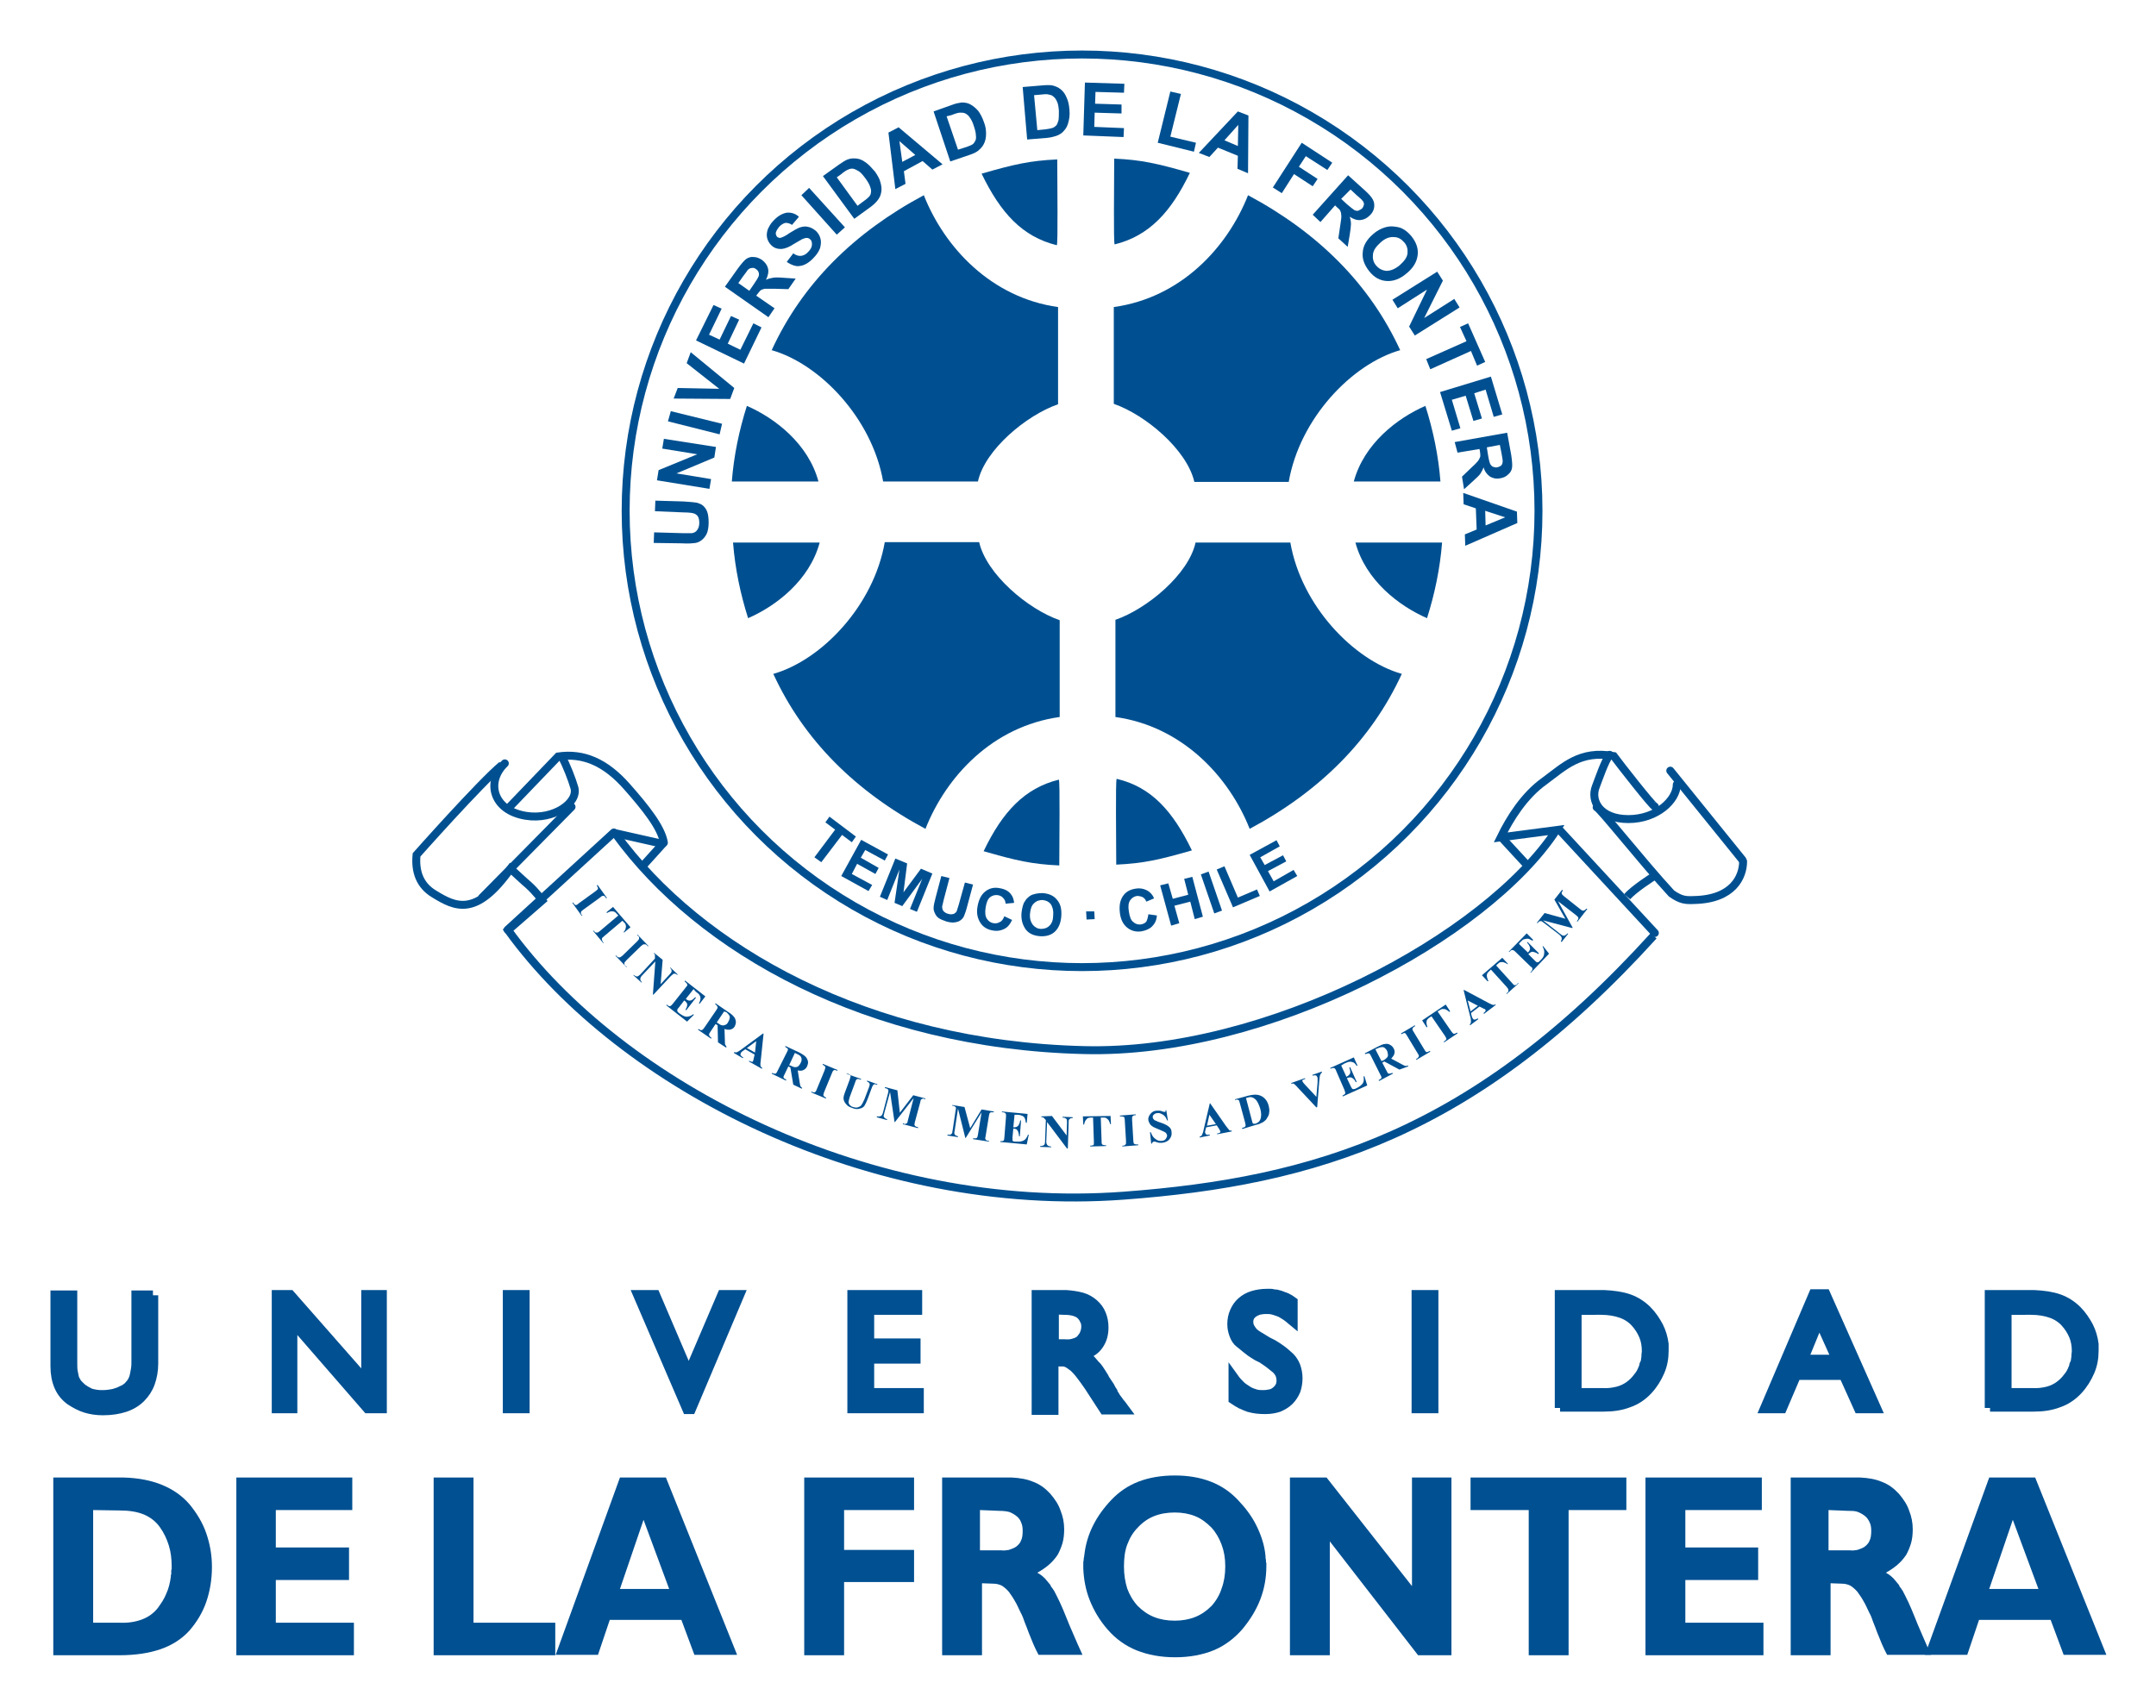 <?xml version="1.0" encoding="utf-8"?>
<!-- Generator: Adobe Illustrator 25.0.1, SVG Export Plug-In . SVG Version: 6.00 Build 0)  -->
<svg version="1.1" id="Capa_1" xmlns="http://www.w3.org/2000/svg" xmlns:xlink="http://www.w3.org/1999/xlink" x="0px" y="0px"
	 viewBox="0 0 530 420" style="enable-background:new 0 0 530 420;" xml:space="preserve">
<style type="text/css">
	.st0{fill-rule:evenodd;clip-rule:evenodd;fill:#005092;}
	.st1{fill:#005092;}
	.st2{fill:none;stroke:#005092;stroke-width:2.589;stroke-miterlimit:3.864;}
	.st3{fill:none;stroke:#005091;stroke-width:1.953;stroke-miterlimit:3.864;}
	.st4{fill:none;stroke:#005091;stroke-width:1.953;stroke-linecap:round;stroke-miterlimit:3.864;}
	.st5{fill:#005091;}
	.st6{fill-rule:evenodd;clip-rule:evenodd;fill:#005091;}
	.st7{fill:none;stroke:#005091;stroke-width:1.964;stroke-linecap:round;stroke-miterlimit:3.864;}
</style>
<path class="st0" d="M22.9,371.3V399h6.4c2.2,0.1,4-0.2,5.6-0.8c1.6-0.6,2.8-1.5,3.8-2.7c0.9-1.2,1.7-2.4,2.2-3.7
	c0.6-1.3,0.9-2.7,1.1-4.1c0-0.1,0-0.2,0-0.3c0-0.1,0-0.2,0.1-0.3c0-0.1,0-0.2,0-0.3c0-0.1,0-0.2,0-0.3s0-0.2,0-0.3s0-0.2,0.1-0.4
	c0-0.1,0-0.2,0-0.3c0-0.1,0-0.2,0-0.3c0-1.9-0.2-3.6-0.7-5.2c-0.5-1.6-1.2-3.1-2.2-4.5c-1-1.4-2.3-2.4-3.9-3.1c-1.7-0.7-3.7-1-6-1
	L22.9,371.3 M13.1,363.3h17.3c3.6,0.1,6.7,0.7,9.4,1.8c2.7,1.1,5,2.7,6.8,4.8c1.8,2.2,3.2,4.5,4.1,7.1s1.4,5.3,1.4,8.3
	c0,3.1-0.5,6-1.4,8.6c-0.9,2.6-2.3,4.9-4.1,7c-1.8,2-4.2,3.6-7.1,4.6c-2.9,1-6.3,1.5-10.2,1.5H13.1V363.3z"/>
<polyline class="st1" points="87,399 87,407 58.1,407 58.1,363.3 86.6,363.3 86.6,371.3 67.8,371.3 67.8,380.5 85.8,380.5 
	85.8,388.5 67.8,388.5 67.8,399 87,399 "/>
<polyline class="st1" points="136.5,399 136.5,407 106.6,407 106.6,363.3 116.4,363.3 116.4,399 136.5,399 "/>
<path class="st0" d="M164.5,390.7l-6.3-17l-5.8,17H164.5 M163.7,363.3l17.5,43.6h-10.5l-3.2-8.6h-17.6l-2.9,8.6h-10.4l15.8-43.6
	H163.7z"/>
<polyline class="st1" points="224.7,363.3 224.7,371.3 207.5,371.3 207.5,381.1 224.7,381.1 224.7,389 207.5,389 207.5,407 
	197.7,407 197.7,363.3 224.7,363.3 "/>
<path class="st0" d="M240.9,371.3v9.9h5.2c0.7,0.1,1.3,0,1.9-0.1c0.6-0.2,1.2-0.4,1.8-0.8c0.5-0.4,1-0.9,1.2-1.5
	c0.3-0.6,0.4-1.4,0.4-2.4c0-0.8-0.1-1.5-0.4-2.1c-0.2-0.6-0.6-1.1-1.1-1.5c-0.5-0.4-1-0.7-1.7-1c-0.7-0.2-1.5-0.3-2.4-0.3
	L240.9,371.3 M231.1,363.3h17.6c2,0.1,3.8,0.4,5.4,1.1c1.6,0.6,2.9,1.6,4.1,2.9c1.1,1.3,2,2.6,2.5,4.1c0.6,1.5,0.9,3,0.9,4.6
	c0,1.2-0.1,2.3-0.4,3.4c-0.3,1-0.7,2-1.2,2.9c-0.6,0.9-1.3,1.7-2.1,2.4c-0.8,0.7-1.8,1.4-2.9,2c0.4,0.2,0.8,0.5,1.2,0.8
	c0.3,0.3,0.7,0.6,1,1c0.2,0.2,0.3,0.4,0.5,0.6c0.2,0.2,0.3,0.4,0.5,0.6c0.1,0.3,0.2,0.5,0.4,0.7c0.2,0.2,0.3,0.5,0.5,0.7
	c0.4,0.8,0.9,1.7,1.4,2.8c0.5,1.1,1,2.2,1.5,3.5c0.5,1.3,1.1,2.7,1.8,4.3c0.7,1.6,1.4,3.3,2.3,5.2h-10.8c-0.5-0.9-0.9-1.8-1.3-2.7
	s-0.7-1.8-1.1-2.7c-0.3-0.9-0.7-1.8-1-2.6c-0.3-0.9-0.6-1.7-1-2.4c-0.5-1-0.9-2-1.4-2.8c-0.5-0.9-1-1.6-1.5-2.3
	c-0.5-0.6-1.1-1.1-1.7-1.5c-0.6-0.3-1.3-0.5-2.1-0.5l-2.8-0.1V407h-9.8V363.3z"/>
<path class="st0" d="M301.2,385.1c0-2-0.3-3.7-0.9-5.3c-0.6-1.6-1.4-3-2.5-4.2c-1.2-1.2-2.5-2.2-4-2.8c-1.5-0.6-3.2-0.9-5-0.9
	c-1.9,0-3.6,0.3-5.1,0.9c-1.5,0.6-2.8,1.5-4,2.8c-1.2,1.2-2,2.6-2.6,4.2c-0.6,1.6-0.8,3.4-0.8,5.4c0,2,0.3,3.8,0.8,5.4
	c0.6,1.6,1.4,3,2.6,4.3c1.2,1.2,2.5,2.1,4,2.7c1.5,0.6,3.2,0.9,5.1,0.9c1.8,0,3.5-0.3,5-0.9c1.5-0.6,2.8-1.5,4-2.7
	c1.1-1.2,2-2.7,2.5-4.3c0.6-1.6,0.9-3.4,0.9-5.4V385.1 M311.3,385.1c0,2.9-0.5,5.6-1.5,8.2c-1,2.6-2.5,5-4.4,7.3
	c-2,2.3-4.4,4.1-7.1,5.2s-5.9,1.7-9.4,1.7c-3.6,0-6.7-0.6-9.5-1.7c-2.7-1.1-5.1-2.8-7.1-5.1c-2-2.3-3.4-4.7-4.4-7.2
	c-1-2.5-1.5-5.2-1.6-7.9c0,0,0-0.1,0-0.1s0-0.1,0-0.1c0,0,0-0.1,0-0.1c0,0,0-0.1,0-0.1c0-0.3,0-0.5,0-0.8c0-0.3,0-0.5,0.1-0.8
	c0-0.3,0-0.5,0.1-0.8c0-0.3,0.1-0.5,0.1-0.8c0.3-2.4,1-4.7,2.1-6.9c1.1-2.2,2.6-4.3,4.5-6.3c1.9-2,4.1-3.5,6.7-4.5
	c2.6-1,5.6-1.5,8.9-1.5c3.3,0,6.2,0.5,8.8,1.5c2.6,1,4.8,2.5,6.7,4.5c1.9,2,3.4,4,4.5,6.2c1.1,2.2,1.9,4.5,2.2,6.8
	c0,0.3,0.1,0.6,0.1,0.9c0,0.3,0,0.6,0.1,0.8c0,0.1,0,0.3,0,0.4c0,0.1,0,0.3,0.1,0.4c0,0.2,0,0.3,0,0.4s0,0.3,0,0.4V385.1z"/>
<polyline class="st1" points="356.8,363.3 356.8,407 348.6,407 326.9,379 326.9,407 317.1,407 317.1,363.3 326.1,363.3 347.1,390 
	347.1,363.3 356.8,363.3 "/>
<polyline class="st1" points="399.8,363.3 399.8,371.3 385.6,371.3 385.6,407 375.8,407 375.8,371.3 361.5,371.3 361.5,363.3 
	399.8,363.3 "/>
<polyline class="st1" points="433.5,399 433.5,407 404.5,407 404.5,363.3 433.1,363.3 433.1,371.3 414.3,371.3 414.3,380.5 
	432.2,380.5 432.2,388.5 414.3,388.5 414.3,399 433.5,399 "/>
<path class="st0" d="M449.5,371.3v9.9h5.2c0.7,0.1,1.3,0,1.9-0.1c0.6-0.2,1.2-0.4,1.8-0.8c0.5-0.4,1-0.9,1.2-1.5
	c0.3-0.6,0.4-1.4,0.4-2.4c0-0.8-0.1-1.5-0.4-2.1c-0.3-0.6-0.6-1.1-1.1-1.5c-0.5-0.4-1-0.7-1.7-1s-1.5-0.3-2.4-0.3L449.5,371.3
	 M439.7,363.3h17.6c2,0.1,3.8,0.4,5.4,1.1c1.6,0.6,2.9,1.6,4.1,2.9c1.1,1.3,2,2.6,2.5,4.1c0.6,1.5,0.9,3,0.9,4.6
	c0,1.2-0.1,2.3-0.4,3.4c-0.3,1-0.7,2-1.2,2.9c-0.6,0.9-1.3,1.7-2.1,2.4c-0.8,0.7-1.8,1.4-2.9,2c0.4,0.2,0.8,0.5,1.2,0.8
	c0.3,0.3,0.7,0.6,1,1c0.2,0.2,0.3,0.4,0.5,0.6c0.2,0.2,0.3,0.4,0.5,0.6c0.1,0.3,0.2,0.5,0.4,0.7c0.2,0.2,0.3,0.5,0.5,0.7
	c0.4,0.8,0.9,1.7,1.4,2.8c0.5,1.1,1,2.2,1.5,3.5c0.5,1.3,1.1,2.7,1.8,4.3c0.7,1.6,1.4,3.3,2.3,5.2h-10.8c-0.5-0.9-0.9-1.8-1.3-2.7
	s-0.7-1.8-1.1-2.7c-0.3-0.9-0.7-1.8-1-2.6c-0.3-0.9-0.6-1.7-1-2.4c-0.5-1-0.9-2-1.4-2.8c-0.5-0.9-1-1.6-1.5-2.3
	c-0.5-0.6-1.1-1.1-1.7-1.5c-0.6-0.3-1.3-0.5-2.1-0.5l-2.8-0.1V407h-9.8V363.3z"/>
<path class="st0" d="M501.1,390.7l-6.3-17l-5.8,17H501.1 M500.3,363.3l17.5,43.6h-10.5l-3.2-8.6h-17.6l-2.9,8.6h-10.4l15.8-43.6
	H500.3z"/>
<path class="st1" d="M37.6,318.5v16.8c0,1.7-0.3,3.3-0.8,4.7c-0.5,1.4-1.3,2.6-2.3,3.6c-1,1-2.3,1.8-3.8,2.3
	c-1.5,0.5-3.3,0.8-5.4,0.8c-1.5,0-2.9-0.2-4.2-0.6c-1.3-0.4-2.6-1.1-3.8-1.9c-1.2-0.9-2.1-2-2.7-3.4c-0.6-1.4-0.9-3-0.9-4.9v-17.3h4
	v16.4c0,0.8,0,1.6,0.1,2.2c0.1,0.6,0.2,1.1,0.3,1.5c0.1,0.4,0.3,0.8,0.5,1.1c0.2,0.4,0.5,0.7,0.8,1c0.4,0.4,0.8,0.8,1.2,1
	c0.4,0.3,0.9,0.5,1.4,0.8c0.5,0.2,1,0.3,1.6,0.4c0.6,0.1,1.1,0.1,1.7,0.1c0.8,0,1.5-0.1,2.1-0.2c0.7-0.1,1.2-0.3,1.8-0.5
	c0.5-0.2,1-0.5,1.5-0.7c0.4-0.3,0.8-0.5,1.1-0.9c0.4-0.4,0.6-0.7,0.9-1.2c0.2-0.4,0.4-0.9,0.5-1.4c0.1-0.5,0.2-1.1,0.3-1.6
	c0.1-0.6,0.1-1.2,0.1-1.8v-16.2H37.6z"/>
<path class="st2" d="M37.6,318.5v16.8c0,1.7-0.3,3.3-0.8,4.7c-0.5,1.4-1.3,2.6-2.3,3.6c-1,1-2.3,1.8-3.8,2.3
	c-1.5,0.5-3.3,0.8-5.4,0.8c-1.5,0-2.9-0.2-4.2-0.6c-1.3-0.4-2.6-1.1-3.8-1.9c-1.2-0.9-2.1-2-2.7-3.4c-0.6-1.4-0.9-3-0.9-4.9v-17.3h4
	v16.4c0,0.8,0,1.6,0.1,2.2c0.1,0.6,0.2,1.1,0.3,1.5c0.1,0.4,0.3,0.8,0.5,1.1c0.2,0.4,0.5,0.7,0.8,1c0.4,0.4,0.8,0.8,1.2,1
	c0.4,0.3,0.9,0.5,1.4,0.8c0.5,0.2,1,0.3,1.6,0.4c0.6,0.1,1.1,0.1,1.7,0.1c0.8,0,1.5-0.1,2.1-0.2c0.7-0.1,1.2-0.3,1.8-0.5
	c0.5-0.2,1-0.5,1.5-0.7c0.4-0.3,0.8-0.5,1.1-0.9c0.4-0.4,0.6-0.7,0.9-1.2c0.2-0.4,0.4-0.9,0.5-1.4c0.1-0.5,0.2-1.1,0.3-1.6
	c0.1-0.6,0.1-1.2,0.1-1.8v-16.2H37.6z"/>
<polygon class="st1" points="93.8,318.5 93.8,346.2 90.4,346.2 71.8,324.8 71.8,346.2 68.1,346.2 68.1,318.5 71.3,318.5 90.1,339.9 
	90.1,318.5 "/>
<polygon class="st2" points="93.8,318.5 93.8,346.2 90.4,346.2 71.8,324.8 71.8,346.2 68.1,346.2 68.1,318.5 71.3,318.5 90.1,339.9 
	90.1,318.5 "/>
<path class="st1" d="M128.9,318.5 M124.9,318.5h4v27.7h-4V318.5z"/>
<path class="st2" d="M128.9,318.5 M124.9,318.5h4v27.7h-4V318.5z"/>
<polygon class="st1" points="181.6,318.5 169.8,346.4 169,346.4 157,318.5 161,318.5 169.3,337.9 177.6,318.5 "/>
<polygon class="st2" points="181.6,318.5 169.8,346.4 169,346.4 157,318.5 161,318.5 169.3,337.9 177.6,318.5 "/>
<polygon class="st1" points="225.4,318.5 225.4,322 213.6,322 213.6,330.4 225,330.4 225,334 213.6,334 213.6,342.6 225.8,342.6 
	225.8,346.2 209.6,346.2 209.6,318.5 "/>
<polygon class="st2" points="225.4,318.5 225.4,322 213.6,322 213.6,330.4 225,330.4 225,334 213.6,334 213.6,342.6 225.8,342.6 
	225.8,346.2 209.6,346.2 209.6,318.5 "/>
<path class="st0" d="M259,321.9v8.7h2.6c1.1,0.1,1.9,0,2.7-0.3c0.7-0.2,1.3-0.6,1.6-1c0.4-0.5,0.7-0.9,0.9-1.5
	c0.2-0.5,0.3-1.1,0.3-1.6c0,0,0,0,0,0c0,0,0,0,0,0c0-0.6-0.1-1.2-0.4-1.7c-0.2-0.5-0.5-0.9-0.9-1.3c-0.4-0.4-1-0.7-1.7-0.9
	c-0.7-0.2-1.5-0.3-2.5-0.3L259,321.9 M255.1,318.5h7c1.4,0.1,2.7,0.3,3.8,0.6c1.1,0.3,2.1,0.9,2.9,1.6c0.8,0.7,1.4,1.5,1.8,2.5
	c0.4,1,0.6,2,0.6,3.2c0,0.8-0.1,1.6-0.3,2.3c-0.2,0.7-0.5,1.3-0.9,1.9c-0.4,0.6-0.9,1.1-1.5,1.5c-0.6,0.4-1.2,0.8-2,1.1
	c0.4,0.3,0.7,0.6,1.1,0.9c0.4,0.3,0.7,0.6,1,1c0.3,0.4,0.6,0.7,1,1.1c0.3,0.4,0.6,0.8,0.9,1.3c0.2,0.3,0.3,0.5,0.5,0.8
	c0.2,0.3,0.4,0.6,0.5,0.9c0.2,0.3,0.4,0.6,0.6,0.9c0.2,0.3,0.4,0.6,0.6,0.9c0.1,0.1,0.1,0.2,0.1,0.2s0.1,0.1,0.1,0.2
	c0,0.1,0.1,0.1,0.1,0.2c0,0.1,0.1,0.1,0.1,0.2c0.1,0.1,0.2,0.2,0.2,0.3c0.1,0.1,0.2,0.2,0.2,0.3c0,0,0,0,0,0.1s0,0,0,0
	c0,0,0,0,0,0.1c0,0,0,0,0,0.1c0,0,0.1,0.1,0.1,0.1c0,0,0.1,0.1,0.1,0.1c0.2,0.2,0.3,0.5,0.5,0.8c0.2,0.3,0.4,0.5,0.6,0.8
	c0.2,0.3,0.4,0.6,0.7,0.9c0.2,0.3,0.5,0.7,0.8,1.1h-4.8l-3.7-5.7c-0.8-1.2-1.5-2.1-2.1-2.9c-0.6-0.8-1.2-1.4-1.6-1.8
	c-0.5-0.4-1-0.7-1.4-1c-0.4-0.2-0.9-0.4-1.3-0.4c0,0-0.1,0-0.1,0s-0.1,0-0.1,0c0,0-0.1,0-0.1,0c0,0-0.1,0-0.1,0c0,0-0.1,0-0.1,0
	s-0.1,0-0.1,0c-0.1,0-0.1,0-0.1,0s-0.1,0-0.1,0l-1.7-0.1v12h-4V318.5z"/>
<path class="st2" d="M255.1,318.5h7c1.4,0.1,2.7,0.3,3.8,0.6c1.1,0.3,2.1,0.9,2.9,1.6c0.8,0.7,1.4,1.5,1.8,2.5c0.4,1,0.6,2,0.6,3.2
	c0,0.8-0.1,1.6-0.3,2.3c-0.2,0.7-0.5,1.3-0.9,1.9c-0.4,0.6-0.9,1.1-1.5,1.5c-0.6,0.4-1.2,0.8-2,1.1c0.4,0.3,0.7,0.6,1.1,0.9
	c0.4,0.3,0.7,0.6,1,1c0.3,0.4,0.6,0.7,1,1.1c0.3,0.4,0.6,0.8,0.9,1.3c0.2,0.3,0.3,0.5,0.5,0.8c0.2,0.3,0.4,0.6,0.5,0.9
	c0.2,0.3,0.4,0.6,0.6,0.9c0.2,0.3,0.4,0.6,0.6,0.9c0.1,0.1,0.1,0.2,0.1,0.2s0.1,0.1,0.1,0.2c0,0.1,0.1,0.1,0.1,0.2
	c0,0.1,0.1,0.1,0.1,0.2c0.1,0.1,0.2,0.2,0.2,0.3c0.1,0.1,0.2,0.2,0.2,0.3c0,0,0,0,0,0.1s0,0,0,0c0,0,0,0,0,0.1c0,0,0,0,0,0.1
	c0,0,0.1,0.1,0.1,0.1c0,0,0.1,0.1,0.1,0.1c0.2,0.2,0.3,0.5,0.5,0.8c0.2,0.3,0.4,0.5,0.6,0.8c0.2,0.3,0.4,0.6,0.7,0.9
	c0.2,0.3,0.5,0.7,0.8,1.1h-4.8l-3.7-5.7c-0.8-1.2-1.5-2.1-2.1-2.9c-0.6-0.8-1.2-1.4-1.6-1.8c-0.5-0.4-1-0.7-1.4-1
	c-0.4-0.2-0.9-0.4-1.3-0.4c0,0-0.1,0-0.1,0s-0.1,0-0.1,0c0,0-0.1,0-0.1,0c0,0-0.1,0-0.1,0c0,0-0.1,0-0.1,0s-0.1,0-0.1,0
	c-0.1,0-0.1,0-0.1,0s-0.1,0-0.1,0l-1.7-0.1v12h-4V318.5z"/>
<path class="st2" d="M259,321.9v8.7h2.6c1.1,0.1,1.9,0,2.7-0.3c0.7-0.2,1.3-0.6,1.6-1c0.4-0.5,0.7-0.9,0.9-1.5
	c0.2-0.5,0.3-1.1,0.3-1.6c0,0,0,0,0,0c0,0,0,0,0,0c0-0.7-0.1-1.2-0.4-1.7c-0.2-0.5-0.5-0.9-0.9-1.3c-0.4-0.4-1-0.7-1.7-0.9
	c-0.7-0.2-1.5-0.3-2.5-0.3L259,321.9z"/>
<path class="st0" d="M317.7,320.1v4.5c-0.6-0.5-1.2-1-1.7-1.3c-0.6-0.4-1.1-0.7-1.7-0.9c-0.6-0.2-1.1-0.4-1.6-0.5
	c-0.5-0.1-1-0.1-1.5-0.1c-0.7,0-1.2,0.1-1.8,0.2c-0.5,0.2-1,0.4-1.4,0.7c-0.4,0.3-0.7,0.6-0.9,1c-0.2,0.4-0.3,0.8-0.3,1.3
	c0,0.5,0.1,1,0.3,1.4s0.5,0.8,0.8,1.2c0.4,0.4,0.8,0.7,1.3,1c0.5,0.3,1,0.6,1.5,0.9c0.2,0.1,0.3,0.2,0.5,0.3
	c0.2,0.1,0.3,0.2,0.5,0.3c0.2,0.1,0.4,0.2,0.6,0.3s0.4,0.2,0.6,0.3c0.7,0.4,1.4,0.9,2.1,1.4c0.7,0.5,1.3,1.1,2,1.7
	c0.6,0.6,1.1,1.4,1.4,2.2c0.3,0.9,0.5,1.8,0.5,2.9c0,1.1-0.2,2.1-0.5,3c-0.4,0.9-0.9,1.7-1.6,2.4c-0.7,0.7-1.6,1.2-2.5,1.6
	c-0.9,0.3-2,0.5-3.1,0.5c-0.8,0-1.5,0-2.2-0.1c-0.7-0.1-1.3-0.2-2-0.4c-0.6-0.2-1.2-0.5-1.9-0.8c-0.6-0.3-1.2-0.7-1.8-1.1V339
	c0.5,0.7,1.1,1.3,1.6,1.8s1.2,0.9,1.8,1.3c0.6,0.4,1.3,0.6,1.9,0.8c0.7,0.2,1.3,0.2,2,0.2c0.6,0,1.2-0.1,1.7-0.2
	c0.5-0.1,0.9-0.3,1.3-0.6c0.4-0.3,0.7-0.6,0.9-0.9c0.2-0.3,0.4-0.6,0.5-1c0-0.1,0-0.1,0-0.2c0-0.1,0-0.1,0.1-0.2c0,0,0-0.1,0-0.1
	c0,0,0-0.1,0-0.1c0,0,0-0.1,0-0.1c0,0,0-0.1,0-0.1c0-0.6-0.1-1.2-0.3-1.7c-0.2-0.5-0.6-1-1-1.4c-0.5-0.4-1-0.8-1.5-1.2
	c-0.5-0.4-1.1-0.8-1.7-1.2c-0.1-0.1-0.2-0.1-0.3-0.2c-0.1-0.1-0.3-0.1-0.4-0.2c-0.1-0.1-0.1-0.1-0.2-0.1c-0.1,0-0.1-0.1-0.2-0.1
	c-0.1,0-0.1-0.1-0.2-0.1c-0.1,0-0.1-0.1-0.2-0.1c-0.8-0.5-1.5-0.9-2.2-1.5c-0.7-0.5-1.3-1.1-2-1.6s-1.1-1.2-1.4-2
	c-0.3-0.8-0.5-1.6-0.5-2.6c0-1.1,0.2-2.1,0.6-3c0.4-0.9,0.9-1.7,1.7-2.4c0.8-0.7,1.7-1.2,2.7-1.5c1-0.3,2.2-0.5,3.4-0.5
	c0.3,0,0.5,0,0.8,0c0.3,0,0.5,0,0.8,0.1c0.2,0,0.5,0.1,0.8,0.1c0.3,0.1,0.5,0.1,0.8,0.2c0.5,0.2,1.1,0.4,1.6,0.6
	C316.8,319.5,317.3,319.8,317.7,320.1L317.7,320.1z"/>
<path class="st2" d="M317.7,320.1v4.5c-0.6-0.5-1.2-1-1.7-1.3c-0.6-0.4-1.1-0.7-1.7-0.9c-0.6-0.2-1.1-0.4-1.6-0.5
	c-0.5-0.1-1-0.1-1.5-0.1c-0.7,0-1.2,0.1-1.8,0.2c-0.5,0.2-1,0.4-1.4,0.7c-0.4,0.3-0.7,0.6-0.9,1c-0.2,0.4-0.3,0.8-0.3,1.3
	c0,0.5,0.1,1,0.3,1.4s0.5,0.8,0.8,1.2c0.4,0.4,0.8,0.7,1.3,1c0.5,0.3,1,0.6,1.5,0.9c0.2,0.1,0.3,0.2,0.5,0.3
	c0.2,0.1,0.3,0.2,0.5,0.3c0.2,0.1,0.4,0.2,0.6,0.3s0.4,0.2,0.6,0.3c0.7,0.4,1.4,0.9,2.1,1.4c0.7,0.5,1.3,1.1,2,1.7
	c0.6,0.6,1.1,1.4,1.4,2.2c0.3,0.9,0.5,1.8,0.5,2.9c0,1.1-0.2,2.1-0.5,3c-0.4,0.9-0.9,1.7-1.6,2.4c-0.7,0.7-1.6,1.2-2.5,1.6
	c-0.9,0.3-2,0.5-3.1,0.5c-0.8,0-1.5,0-2.2-0.1c-0.7-0.1-1.3-0.2-2-0.4c-0.6-0.2-1.2-0.5-1.9-0.8c-0.6-0.3-1.2-0.7-1.8-1.1V339
	c0.5,0.7,1.1,1.3,1.6,1.8s1.2,0.9,1.8,1.3c0.6,0.4,1.3,0.6,1.9,0.8c0.7,0.2,1.3,0.2,2,0.2c0.6,0,1.2-0.1,1.7-0.2
	c0.5-0.1,0.9-0.3,1.3-0.6c0.4-0.3,0.7-0.6,0.9-0.9c0.2-0.3,0.4-0.6,0.5-1c0-0.1,0-0.1,0-0.2c0-0.1,0-0.1,0.1-0.2c0,0,0-0.1,0-0.1
	c0,0,0-0.1,0-0.1c0,0,0-0.1,0-0.1c0,0,0-0.1,0-0.1c0-0.6-0.1-1.2-0.3-1.7c-0.2-0.5-0.6-1-1-1.4c-0.5-0.4-1-0.8-1.5-1.2
	c-0.5-0.4-1.1-0.8-1.7-1.2c-0.1-0.1-0.2-0.1-0.3-0.2c-0.1-0.1-0.3-0.1-0.4-0.2c-0.1-0.1-0.1-0.1-0.2-0.1c-0.1,0-0.1-0.1-0.2-0.1
	c-0.1,0-0.1-0.1-0.2-0.1c-0.1,0-0.1-0.1-0.2-0.1c-0.8-0.5-1.5-0.9-2.2-1.5c-0.7-0.5-1.3-1.1-2-1.6s-1.1-1.2-1.4-2
	c-0.3-0.8-0.5-1.6-0.5-2.6c0-1.1,0.2-2.1,0.6-3c0.4-0.9,0.9-1.7,1.7-2.4c0.8-0.7,1.7-1.2,2.7-1.5c1-0.3,2.2-0.5,3.4-0.5
	c0.3,0,0.5,0,0.8,0c0.3,0,0.5,0,0.8,0.1c0.2,0,0.5,0.1,0.8,0.1c0.3,0.1,0.5,0.1,0.8,0.2c0.5,0.2,1.1,0.4,1.6,0.6
	C316.8,319.5,317.3,319.8,317.7,320.1L317.7,320.1z"/>
<path class="st1" d="M352.3,318.5 M348.3,318.5h4v27.7h-4V318.5z"/>
<path class="st2" d="M352.3,318.5 M348.3,318.5h4v27.7h-4V318.5z"/>
<path class="st0" d="M387.5,322v20.6h6.3c1.5,0.1,2.8-0.1,4-0.4c1.1-0.3,2.1-0.8,2.9-1.4c0.8-0.6,1.5-1.3,2-2c0.6-0.7,1-1.4,1.3-2.2
	c0.1-0.2,0.2-0.4,0.2-0.6c0.1-0.2,0.1-0.4,0.2-0.6c0.1-0.2,0.1-0.3,0.2-0.5c0.1-0.2,0.1-0.4,0.1-0.6c0.1-0.4,0.1-0.7,0.1-1.1
	c0-0.3,0.1-0.6,0.1-0.9c0-1.4-0.2-2.7-0.7-3.9c-0.5-1.2-1.2-2.3-2.1-3.3c-0.9-1-2.1-1.8-3.5-2.3c-1.4-0.5-3.1-0.8-5-0.8L387.5,322
	 M383.5,346.2v-27.7h10.8c2.3,0.1,4.4,0.4,6.1,1c1.7,0.6,3.2,1.6,4.4,2.8c1.2,1.2,2.1,2.6,2.8,3.9c0.7,1.4,1.1,2.8,1.3,4.3
	c0,0.1,0,0.2,0,0.2c0,0.1,0,0.1,0,0.2c0,0.1,0,0.2,0,0.2c0,0.1,0,0.2,0,0.2c0,0.1,0,0.2,0,0.2c0,0.1,0,0.1,0,0.2c0,0.1,0,0.2,0,0.2
	c0,0.1,0,0.2,0,0.2c0,1.8-0.3,3.5-1,5.1c-0.7,1.6-1.6,3.1-2.9,4.5c-1.3,1.4-2.9,2.5-4.7,3.1c-1.8,0.7-3.8,1-6.1,1H383.5z"/>
<path class="st2" d="M383.5,346.2v-27.7h10.8c2.3,0.1,4.4,0.4,6.1,1c1.7,0.6,3.2,1.6,4.4,2.8c1.2,1.2,2.1,2.6,2.8,3.9
	c0.7,1.4,1.1,2.8,1.3,4.3c0,0.1,0,0.2,0,0.2c0,0.1,0,0.1,0,0.2c0,0.1,0,0.2,0,0.2c0,0.1,0,0.2,0,0.2c0,0.1,0,0.2,0,0.2
	c0,0.1,0,0.1,0,0.2c0,0.1,0,0.2,0,0.2c0,0.1,0,0.2,0,0.2c0,1.8-0.3,3.5-1,5.1c-0.7,1.6-1.6,3.1-2.9,4.5c-1.3,1.4-2.9,2.5-4.7,3.1
	c-1.8,0.7-3.8,1-6.1,1H383.5z"/>
<path class="st2" d="M387.5,322v20.6h6.3c1.5,0.1,2.8-0.1,4-0.4c1.1-0.3,2.1-0.8,2.9-1.4c0.8-0.6,1.5-1.3,2-2c0.6-0.7,1-1.4,1.3-2.2
	c0.1-0.2,0.2-0.4,0.2-0.6s0.1-0.4,0.2-0.6c0.1-0.2,0.1-0.3,0.2-0.5c0.1-0.2,0.1-0.4,0.1-0.6c0.1-0.4,0.1-0.7,0.1-1.1
	c0-0.3,0.1-0.6,0.1-0.9c0-1.4-0.2-2.7-0.7-3.9c-0.5-1.2-1.2-2.3-2.1-3.3c-0.9-1-2.1-1.8-3.5-2.3c-1.4-0.5-3.1-0.8-5-0.8L387.5,322z"
	/>
<path class="st0" d="M447.2,324.4l-4.1,10h8.6L447.2,324.4 M448.7,318.3l12.4,27.9H457l-3.7-8.2h-11.8l-3.5,8.2H434l11.9-27.9H448.7
	z"/>
<polygon class="st2" points="448.7,318.3 461.1,346.2 457,346.2 453.3,338 441.5,338 438,346.2 434,346.2 445.9,318.3 "/>
<polygon class="st2" points="447.2,324.4 443.1,334.4 451.7,334.4 "/>
<path class="st0" d="M493.2,322v20.6h6.3c1.5,0.1,2.8-0.1,4-0.4c1.1-0.3,2.1-0.8,2.9-1.4c0.8-0.6,1.5-1.3,2-2c0.6-0.7,1-1.4,1.3-2.2
	c0.1-0.2,0.2-0.4,0.2-0.6c0.1-0.2,0.1-0.4,0.2-0.6c0.1-0.2,0.1-0.3,0.2-0.5c0.1-0.2,0.1-0.4,0.1-0.6c0.1-0.4,0.1-0.7,0.1-1.1
	c0-0.3,0.1-0.6,0.1-0.9c0-1.4-0.2-2.7-0.7-3.9c-0.5-1.2-1.2-2.3-2.1-3.3c-0.9-1-2.1-1.8-3.5-2.3c-1.4-0.5-3.1-0.8-5-0.8L493.2,322
	 M489.2,346.2v-27.7H500c2.3,0.1,4.4,0.4,6.1,1c1.7,0.6,3.2,1.6,4.4,2.8c1.2,1.2,2.1,2.6,2.8,3.9c0.7,1.4,1.1,2.8,1.3,4.3
	c0,0.1,0,0.2,0,0.2c0,0.1,0,0.1,0,0.2c0,0.1,0,0.2,0,0.2c0,0.1,0,0.2,0,0.2c0,0.1,0,0.2,0,0.2c0,0.1,0,0.1,0,0.2c0,0.1,0,0.2,0,0.2
	c0,0.1,0,0.2,0,0.2c0,1.8-0.3,3.5-1,5.1c-0.7,1.6-1.6,3.1-2.9,4.5c-1.3,1.4-2.9,2.5-4.7,3.1c-1.8,0.7-3.8,1-6.1,1H489.2z"/>
<path class="st2" d="M489.2,346.2v-27.7H500c2.3,0.1,4.4,0.4,6.1,1c1.7,0.6,3.2,1.6,4.4,2.8c1.2,1.2,2.1,2.6,2.8,3.9
	c0.7,1.4,1.1,2.8,1.3,4.3c0,0.1,0,0.2,0,0.2c0,0.1,0,0.1,0,0.2c0,0.1,0,0.2,0,0.2c0,0.1,0,0.2,0,0.2c0,0.1,0,0.2,0,0.2
	c0,0.1,0,0.1,0,0.2c0,0.1,0,0.2,0,0.2c0,0.1,0,0.2,0,0.2c0,1.8-0.3,3.5-1,5.1c-0.7,1.6-1.6,3.1-2.9,4.5c-1.3,1.4-2.9,2.5-4.7,3.1
	c-1.8,0.7-3.8,1-6.1,1H489.2z"/>
<path class="st2" d="M493.2,322v20.6h6.3c1.5,0.1,2.8-0.1,4-0.4c1.1-0.3,2.1-0.8,2.9-1.4c0.8-0.6,1.5-1.3,2-2c0.6-0.7,1-1.4,1.3-2.2
	c0.1-0.2,0.2-0.4,0.2-0.6s0.1-0.4,0.2-0.6c0.1-0.2,0.1-0.3,0.2-0.5c0.1-0.2,0.1-0.4,0.1-0.6c0.1-0.4,0.1-0.7,0.1-1.1
	c0-0.3,0.1-0.6,0.1-0.9c0-1.4-0.2-2.7-0.7-3.9c-0.5-1.2-1.2-2.3-2.1-3.3c-0.9-1-2.1-1.8-3.5-2.3c-1.4-0.5-3.1-0.8-5-0.8L493.2,322z"
	/>
<path class="st3" d="M406.5,215.5c0,0-4.9,3.1-6.5,5"/>
<line class="st3" x1="369.1" y1="205.9" x2="375" y2="212.3"/>
<line class="st4" x1="163" y1="207.4" x2="158.3" y2="212.6"/>
<ellipse class="st3" cx="266" cy="125.6" rx="112.2" ry="112.2"/>
<path class="st5" d="M160.7,133.5l0.1-2.6l7.1,0.2c1.1,0,1.9,0,2.2,0c0.5-0.1,1-0.3,1.3-0.8c0.3-0.4,0.5-1,0.5-1.7
	c0-0.7-0.1-1.3-0.4-1.7c-0.3-0.4-0.7-0.6-1.1-0.7c-0.4-0.1-1.2-0.2-2.2-0.2l-7.2-0.3l0.1-2.6l6.9,0.2c1.6,0.1,2.7,0.2,3.3,0.3
	c0.6,0.2,1.2,0.4,1.6,0.8c0.4,0.4,0.8,0.9,1,1.6c0.2,0.6,0.3,1.5,0.3,2.5c0,1.2-0.2,2.2-0.5,2.8c-0.3,0.6-0.7,1.1-1.2,1.5
	c-0.5,0.4-1,0.6-1.5,0.7c-0.8,0.1-1.9,0.2-3.3,0.1L160.7,133.5"/>
<polyline class="st5" points="174.4,120.2 161.5,118.1 161.9,115.6 171.4,111.7 162.8,110.3 163.2,107.9 176,109.9 175.6,112.5 
	166.3,116.4 174.8,117.8 174.4,120.2 "/>
<polyline class="st5" points="176.9,106.8 164.2,103.6 164.9,101.1 177.5,104.2 176.9,106.8 "/>
<polyline class="st5" points="179.5,98.1 165.6,98 166.6,95.4 176.8,95.6 168.8,89.3 169.8,86.6 180.5,95.4 179.5,98.1 "/>
<polyline class="st5" points="182.9,89.4 171.1,83.7 175.4,75 177.4,75.9 174.3,82.3 176.9,83.5 179.7,77.7 181.7,78.6 178.9,84.5 
	182,86 185.2,79.5 187.2,80.5 182.9,89.4 "/>
<path class="st6" d="M184.2,71.5l1.1-1.6c0.7-1,1.1-1.7,1.2-2c0.1-0.3,0.1-0.6,0-0.9c-0.1-0.3-0.3-0.6-0.6-0.8
	c-0.4-0.3-0.7-0.4-1.1-0.3c-0.4,0-0.7,0.2-1,0.5c-0.1,0.2-0.5,0.7-1.1,1.5l-1.2,1.7L184.2,71.5 M188.9,78l-10.7-7.5l3.2-4.5
	c0.8-1.1,1.5-1.9,2-2.3c0.6-0.4,1.2-0.6,1.9-0.5c0.7,0,1.4,0.3,2,0.7c0.8,0.6,1.3,1.3,1.5,2.1c0.2,0.8,0,1.8-0.5,2.8
	c0.6-0.3,1.2-0.4,1.7-0.5c0.5-0.1,1.4-0.1,2.6,0l3,0.2l-1.8,2.6l-3.4-0.1c-1.2,0-2,0-2.4,0c-0.4,0.1-0.7,0.2-0.9,0.3s-0.5,0.5-0.9,1
	l-0.3,0.4l4.5,3.1L188.9,78z"/>
<path class="st5" d="M193.4,64.4l1.6-2.1c0.7,0.5,1.4,0.7,2,0.6c0.6-0.1,1.2-0.4,1.7-1c0.6-0.6,0.9-1.2,0.9-1.8c0-0.6-0.1-1-0.5-1.3
	c-0.2-0.2-0.5-0.3-0.8-0.3c-0.3,0-0.6,0.1-1.1,0.3c-0.3,0.2-0.9,0.5-1.9,1.1c-1.2,0.8-2.2,1.2-3,1.3c-1.1,0.1-2-0.2-2.7-0.9
	c-0.5-0.5-0.8-1-1-1.7c-0.2-0.7-0.1-1.4,0.1-2.1c0.3-0.7,0.7-1.5,1.4-2.2c1.1-1.2,2.2-1.8,3.3-2c1.1-0.1,2.1,0.2,3,1l-1.7,2
	c-0.6-0.4-1.1-0.5-1.6-0.5c-0.5,0.1-1,0.4-1.5,0.9c-0.5,0.6-0.8,1.1-0.9,1.6c0,0.3,0.1,0.6,0.3,0.9c0.2,0.2,0.5,0.3,0.8,0.3
	c0.4-0.1,1.2-0.4,2.3-1.2c1.1-0.7,2-1.2,2.6-1.4c0.7-0.2,1.3-0.3,2-0.1c0.6,0.1,1.3,0.5,1.9,1c0.5,0.5,0.9,1.1,1.1,1.9
	c0.2,0.7,0.1,1.5-0.1,2.3c-0.3,0.8-0.8,1.6-1.6,2.4c-1.1,1.2-2.3,1.9-3.4,2C195.8,65.6,194.6,65.2,193.4,64.4"/>
<polyline class="st5" points="205.7,57.7 197,48 198.9,46.2 207.7,55.9 205.7,57.7 "/>
<path class="st6" d="M205.7,43.6l5.1,7l1.6-1.2c0.6-0.4,1-0.8,1.2-1c0.3-0.3,0.5-0.7,0.5-1.1c0.1-0.4,0-0.8-0.2-1.4
	s-0.6-1.3-1.2-2.1c-0.6-0.8-1.1-1.4-1.6-1.7c-0.5-0.3-0.9-0.5-1.3-0.6c-0.4-0.1-0.9,0-1.3,0.2c-0.3,0.1-1,0.5-1.8,1.2L205.7,43.6
	 M202.3,43.3l3.9-2.8c0.9-0.6,1.6-1.1,2.2-1.3c0.8-0.3,1.5-0.3,2.3-0.2c0.8,0.1,1.5,0.5,2.2,1s1.4,1.3,2.2,2.2
	c0.6,0.9,1.1,1.7,1.3,2.5c0.3,1,0.4,1.9,0.2,2.7c-0.1,0.6-0.4,1.3-0.9,1.9c-0.4,0.5-0.9,1-1.7,1.6l-4,2.9L202.3,43.3z"/>
<path class="st6" d="M225,38.1l-3.9-3.4l0.7,5.1L225,38.1 M231.7,40.4l-2.5,1.3l-2.4-2.1l-4.6,2.5l0.4,3.1l-2.5,1.3l-1.7-13.9
	l2.5-1.3L231.7,40.4z"/>
<path class="st6" d="M232.7,28.6l2.8,8.2l1.9-0.6c0.7-0.2,1.2-0.5,1.5-0.6c0.4-0.2,0.6-0.5,0.8-0.9c0.2-0.3,0.3-0.8,0.2-1.4
	c0-0.6-0.2-1.4-0.5-2.3c-0.3-1-0.7-1.7-1-2.1c-0.3-0.5-0.7-0.8-1.1-1c-0.4-0.2-0.8-0.2-1.3-0.2c-0.4,0-1.1,0.2-2.1,0.6L232.7,28.6
	 M229.5,27.4l4.5-1.6c1-0.4,1.8-0.5,2.4-0.6c0.8,0,1.5,0.1,2.2,0.5c0.7,0.4,1.3,0.9,1.9,1.6c0.5,0.7,1,1.6,1.4,2.8
	c0.4,1,0.5,1.9,0.5,2.8c0,1-0.2,1.9-0.6,2.6c-0.3,0.6-0.8,1.1-1.4,1.6c-0.5,0.4-1.2,0.7-2.1,1l-4.7,1.6L229.5,27.4z"/>
<path class="st6" d="M254.2,23.4L255,32l2-0.2c0.7-0.1,1.3-0.2,1.6-0.3c0.4-0.1,0.8-0.4,1-0.6c0.3-0.3,0.4-0.7,0.6-1.3
	c0.1-0.6,0.1-1.4,0.1-2.4c-0.1-1-0.2-1.8-0.5-2.3c-0.2-0.5-0.5-0.9-0.9-1.2c-0.3-0.3-0.8-0.4-1.3-0.5c-0.4-0.1-1.1,0-2.2,0.1
	L254.2,23.4 M251.4,21.4l4.8-0.4c1.1-0.1,1.9-0.1,2.5,0c0.8,0.2,1.5,0.5,2.1,1s1.1,1.2,1.4,2c0.4,0.8,0.6,1.8,0.7,3
	c0.1,1.1,0,2-0.2,2.8c-0.2,1-0.6,1.8-1.2,2.4c-0.4,0.5-1,0.9-1.8,1.2c-0.6,0.2-1.3,0.4-2.3,0.5l-4.9,0.4L251.4,21.4z"/>
<polyline class="st5" points="266.3,33.3 266.7,20.3 276.4,20.6 276.3,22.8 269.3,22.6 269.2,25.5 275.7,25.7 275.7,27.9 
	269.1,27.7 269,31.2 276.3,31.5 276.2,33.7 266.3,33.3 "/>
<polyline class="st5" points="284.6,35.1 287.7,22.5 290.3,23.1 287.7,33.6 294,35.1 293.5,37.3 284.6,35.1 "/>
<path class="st6" d="M304.3,35.9l0.1-5.2l-3.4,3.8L304.3,35.9 M306.8,42.6l-2.6-1.1l0.1-3.2l-4.9-2l-2.1,2.3l-2.6-1l9.6-10.2l2.6,1
	L306.8,42.6z"/>
<polyline class="st5" points="312.9,46.1 320,35.1 327.5,40 326.3,41.8 321,38.4 319.3,41 323.9,44 322.7,45.8 318.1,42.8 
	315.1,47.5 312.9,46.1 "/>
<path class="st6" d="M329.7,48.9l1.4,1.3c0.9,0.8,1.6,1.3,1.9,1.5c0.3,0.1,0.6,0.2,0.9,0.1c0.3-0.1,0.6-0.3,0.9-0.5
	c0.3-0.3,0.4-0.7,0.5-1c0-0.4-0.1-0.7-0.4-1c-0.1-0.2-0.6-0.6-1.4-1.3l-1.5-1.4L329.7,48.9 M322.7,52.8l8.7-9.7l4.1,3.7
	c1,0.9,1.7,1.7,2,2.3c0.3,0.6,0.4,1.2,0.3,1.9c-0.1,0.7-0.4,1.3-1,1.9c-0.7,0.7-1.4,1.1-2.3,1.2c-0.9,0.1-1.8-0.2-2.7-0.8
	c0.2,0.6,0.3,1.2,0.3,1.8c0,0.5-0.1,1.4-0.3,2.6l-0.5,3l-2.3-2.1l0.5-3.4c0.2-1.2,0.3-2,0.2-2.4c0-0.4-0.1-0.7-0.2-0.9
	c-0.1-0.3-0.4-0.6-0.9-1l-0.4-0.4l-3.6,4.1L322.7,52.8z"/>
<path class="st6" d="M339.4,59.6c-1.1,1-1.8,1.9-1.9,3c-0.1,1,0.1,1.9,0.8,2.7c0.7,0.8,1.5,1.2,2.5,1.3c1,0,2.1-0.4,3.3-1.4
	c1.1-1,1.8-1.9,1.9-2.9c0.1-1-0.1-1.9-0.8-2.7c-0.7-0.8-1.5-1.3-2.5-1.3C341.6,58.2,340.5,58.6,339.4,59.6 M337.5,57.6
	c1-0.9,2-1.4,3-1.7c0.7-0.2,1.4-0.3,2.2-0.2s1.4,0.2,2,0.5c0.8,0.4,1.5,1,2.2,1.8c1.2,1.5,1.8,3,1.6,4.7c-0.2,1.7-1.1,3.2-2.7,4.5
	c-1.6,1.4-3.3,2-4.9,1.9c-1.7-0.1-3.1-0.9-4.3-2.4c-1.2-1.5-1.8-3.1-1.6-4.7C335.1,60.4,336,58.9,337.5,57.6z"/>
<polyline class="st5" points="342.3,73.7 353.3,66.8 354.7,69 350.1,78.2 357.5,73.5 358.8,75.6 347.8,82.5 346.4,80.3 350.8,71.2 
	343.6,75.8 342.3,73.7 "/>
<polyline class="st5" points="350.6,88.3 360.5,83.9 358.9,80.4 360.9,79.5 365.1,89 363.1,89.9 361.6,86.3 351.6,90.8 350.6,88.3 
	"/>
<polyline class="st5" points="354,96.4 366.5,92.6 369.3,101.9 367.2,102.5 365.2,95.8 362.4,96.7 364.3,102.9 362.2,103.5 
	360.3,97.3 356.9,98.3 359,105.3 356.9,105.9 354,96.4 "/>
<path class="st6" d="M365.5,110l0.3,1.9c0.2,1.2,0.4,2,0.6,2.3c0.2,0.3,0.4,0.5,0.7,0.6c0.3,0.1,0.6,0.2,1,0.1
	c0.4-0.1,0.8-0.3,1-0.5c0.2-0.3,0.3-0.6,0.3-1.1c0-0.2-0.1-0.8-0.3-1.9l-0.4-2L365.5,110 M357.6,108.7l12.9-2.3l1,5.5
	c0.2,1.4,0.3,2.4,0.2,3.1c-0.1,0.7-0.4,1.2-1,1.7c-0.5,0.5-1.2,0.8-1.9,0.9c-1,0.2-1.8,0-2.5-0.4c-0.7-0.5-1.3-1.2-1.6-2.3
	c-0.2,0.6-0.5,1.1-0.8,1.6c-0.3,0.4-0.9,1-1.8,1.8l-2.2,2l-0.5-3.1l2.5-2.4c0.9-0.8,1.4-1.4,1.6-1.7c0.2-0.3,0.3-0.6,0.4-0.9
	c0-0.3,0-0.7-0.1-1.3l-0.1-0.5l-5.4,0.9L357.6,108.7z"/>
<path class="st6" d="M365.2,129.2l4.8-2l-4.9-1.6L365.2,129.2 M360.2,134.2l-0.1-2.8l2.9-1.2l-0.2-5.2l-3-1l-0.1-2.8l13.2,4.6
	l0.1,2.8L360.2,134.2z"/>
<polyline class="st5" points="200.2,210.8 205.3,204 202.9,202.2 203.9,200.8 210.4,205.7 209.4,207.1 207,205.3 201.9,212 
	200.2,210.8 "/>
<polyline class="st5" points="206.8,215.4 211.7,206.5 218.3,210.1 217.5,211.6 212.7,209 211.6,210.9 216,213.4 215.2,214.9 
	210.7,212.4 209.4,214.9 214.4,217.6 213.5,219.1 206.8,215.4 "/>
<polyline class="st5" points="216.3,220.5 220.1,211.1 223,212.3 222.1,219.4 226.4,213.6 229.2,214.8 225.4,224.2 223.7,223.5 
	226.7,216.1 221.8,222.8 219.9,222 221.1,213.8 218.1,221.3 216.3,220.5 "/>
<path class="st5" d="M231.4,215.4l2,0.5l-1.4,5.3c-0.2,0.8-0.3,1.4-0.4,1.7c0,0.4,0.1,0.8,0.3,1.1c0.3,0.3,0.7,0.6,1.2,0.7
	c0.6,0.2,1,0.1,1.4,0c0.3-0.2,0.6-0.4,0.7-0.7c0.1-0.3,0.3-0.9,0.5-1.6l1.5-5.4l2,0.5l-1.4,5.2c-0.3,1.2-0.6,2-0.8,2.5
	c-0.2,0.5-0.5,0.8-0.9,1.1c-0.4,0.3-0.8,0.4-1.4,0.5c-0.5,0.1-1.2,0-2-0.2c-0.9-0.3-1.6-0.6-2-0.9c-0.4-0.3-0.7-0.7-0.9-1.2
	c-0.2-0.4-0.3-0.8-0.3-1.2c0-0.6,0.2-1.5,0.5-2.6L231.4,215.4"/>
<path class="st5" d="M246.9,225.3l1.9,0.9c-0.5,1.1-1.1,1.8-1.9,2.2c-0.8,0.4-1.7,0.6-2.8,0.4c-1.3-0.2-2.4-0.8-3.1-1.9
	c-0.7-1.1-1-2.4-0.7-4c0.3-1.7,0.9-2.9,1.9-3.7c1-0.8,2.2-1.1,3.6-0.8c1.2,0.2,2.2,0.7,2.8,1.6c0.4,0.5,0.6,1.2,0.7,2l-2.1,0.2
	c0-0.5-0.2-1-0.6-1.4c-0.3-0.4-0.8-0.6-1.3-0.7c-0.7-0.1-1.4,0.1-1.9,0.5c-0.6,0.5-0.9,1.3-1.1,2.5c-0.2,1.3-0.1,2.2,0.3,2.8
	c0.4,0.6,0.9,1,1.7,1.1c0.5,0.1,1,0,1.5-0.3C246.3,226.5,246.6,226,246.9,225.3"/>
<path class="st6" d="M253.2,224.7c-0.1,1.2,0.2,2,0.7,2.7c0.5,0.6,1.2,1,2,1c0.8,0,1.5-0.2,2.1-0.8c0.6-0.6,0.9-1.4,0.9-2.6
	c0.1-1.2-0.2-2.1-0.6-2.7c-0.5-0.6-1.1-0.9-2-1c-0.8,0-1.5,0.2-2.1,0.8C253.6,222.6,253.3,223.5,253.2,224.7 M251.1,224.6
	c0.1-1,0.3-1.9,0.6-2.6c0.3-0.5,0.6-1,1-1.3c0.4-0.4,0.9-0.7,1.4-0.8c0.6-0.2,1.4-0.3,2.2-0.3c1.5,0.1,2.7,0.6,3.5,1.6
	c0.9,1,1.2,2.3,1.1,4c-0.1,1.6-0.6,2.9-1.5,3.8c-0.9,0.9-2.2,1.3-3.7,1.2c-1.5-0.1-2.7-0.6-3.5-1.6
	C251.4,227.5,251,226.2,251.1,224.6z"/>
<polyline class="st5" points="267.1,226.1 267,224.1 269,224.1 269.1,226 267.1,226.1 "/>
<path class="st5" d="M282.3,224.8l2.1,0.3c-0.1,1.2-0.5,2-1.2,2.7c-0.6,0.6-1.5,1-2.6,1.2c-1.3,0.2-2.5-0.1-3.5-0.9
	c-1-0.8-1.6-2-1.8-3.6c-0.2-1.7,0-3,0.7-4.1c0.7-1.1,1.8-1.7,3.2-1.9c1.2-0.2,2.3,0.1,3.2,0.7c0.5,0.4,1,0.9,1.3,1.7l-1.9,0.8
	c-0.2-0.5-0.5-0.9-0.9-1.1c-0.4-0.2-0.9-0.3-1.4-0.3c-0.7,0.1-1.3,0.5-1.7,1.1c-0.4,0.6-0.5,1.5-0.3,2.7c0.2,1.3,0.5,2.2,1.1,2.6
	c0.5,0.5,1.2,0.7,1.9,0.6c0.5-0.1,1-0.3,1.3-0.7C282,226.2,282.2,225.6,282.3,224.8"/>
<polyline class="st5" points="287.9,227.6 285.2,217.7 287.2,217.2 288.3,221 292.1,220 291.1,216.1 293.1,215.6 295.7,225.4 
	293.7,226 292.6,221.7 288.7,222.7 289.9,227 287.9,227.6 "/>
<polyline class="st5" points="298.5,224.6 295.2,215 297.1,214.3 300.4,223.9 298.5,224.6 "/>
<polyline class="st5" points="303.1,223.1 299.1,213.8 301,213 304.3,220.7 309,218.7 309.7,220.3 303.1,223.1 "/>
<polyline class="st5" points="312.1,219.2 307.2,210.2 313.8,206.6 314.6,208.1 309.8,210.8 310.9,212.7 315.4,210.3 316.2,211.8 
	311.7,214.2 313.1,216.7 318,213.9 318.9,215.4 312.1,219.2 "/>
<path class="st5" d="M143.2,225.1l-0.2,0.1l-2.3-3.2l0.2-0.1l0.1,0.2c0.1,0.2,0.3,0.3,0.4,0.4c0.1,0,0.2,0.1,0.3,0
	c0.1,0,0.3-0.1,0.6-0.4l4-2.9c0.3-0.2,0.5-0.4,0.6-0.5c0.1-0.1,0.1-0.2,0.1-0.3c0-0.1-0.1-0.3-0.2-0.5l-0.1-0.2l0.2-0.1l2.3,3.2
	l-0.2,0.1l-0.1-0.2c-0.1-0.2-0.3-0.3-0.4-0.4c-0.1,0-0.2-0.1-0.4,0c-0.1,0-0.3,0.1-0.6,0.4l-4,2.9c-0.3,0.2-0.5,0.4-0.6,0.5
	c-0.1,0.1-0.1,0.2-0.1,0.4c0,0.1,0.1,0.3,0.2,0.5L143.2,225.1"/>
<path class="st5" d="M155,228l-1.6,1.3l-0.1-0.1c0.3-0.4,0.5-0.7,0.5-1c0.1-0.2,0.1-0.5,0-0.8c0-0.2-0.2-0.4-0.4-0.6l-0.4-0.4
	l-4.5,3.8c-0.3,0.3-0.5,0.4-0.5,0.5c0,0.1-0.1,0.2,0,0.4c0,0.1,0.1,0.3,0.2,0.5l0.2,0.2l-0.1,0.1l-2.5-3l0.1-0.1l0.2,0.2
	c0.1,0.2,0.3,0.3,0.4,0.3c0.1,0,0.2,0,0.4,0c0.1,0,0.3-0.2,0.6-0.4l4.5-3.8l-0.4-0.4c-0.3-0.4-0.6-0.6-1-0.6
	c-0.4-0.1-0.9,0.1-1.4,0.4l-0.1-0.2l1.6-1.3L155,228"/>
<path class="st5" d="M154.1,237.7l-0.1,0.1l-2.7-2.8l0.1-0.1l0.2,0.2c0.2,0.2,0.3,0.3,0.5,0.3c0.1,0,0.2,0,0.3,0
	c0.1,0,0.3-0.2,0.6-0.4l3.6-3.5c0.3-0.3,0.4-0.5,0.5-0.6c0-0.1,0-0.2,0-0.4c0-0.1-0.1-0.3-0.3-0.4l-0.2-0.2l0.1-0.1l2.7,2.8
	l-0.1,0.1l-0.2-0.2c-0.2-0.2-0.3-0.3-0.5-0.3c-0.1,0-0.2,0-0.4,0c-0.1,0-0.3,0.2-0.6,0.4l-3.6,3.5c-0.3,0.3-0.4,0.5-0.5,0.6
	c0,0.1,0,0.2,0,0.4c0,0.1,0.1,0.3,0.3,0.4L154.1,237.7"/>
<path class="st5" d="M162.9,236l-0.5,6l2.2-2.4c0.3-0.3,0.5-0.6,0.5-0.8c0-0.3-0.1-0.6-0.4-0.8l0.1-0.1l1.8,1.7l-0.1,0.1
	c-0.3-0.2-0.5-0.3-0.6-0.3c-0.1,0-0.3,0-0.4,0.1c-0.1,0.1-0.3,0.2-0.6,0.5l-4.3,4.6l-0.1-0.1l0.6-8.1l-3.3,3.5
	c-0.3,0.3-0.4,0.6-0.4,0.9c0,0.2,0.2,0.5,0.3,0.6l0.1,0.1l-0.1,0.1l-2-1.8l0.1-0.1c0.3,0.3,0.6,0.4,0.8,0.4c0.2,0,0.5-0.2,0.8-0.5
	l3.6-3.9l0-0.3c0-0.3,0-0.5,0-0.6c0-0.1-0.1-0.3-0.3-0.4l0.1-0.1L162.9,236"/>
<path class="st5" d="M170.5,243.2l-1.9,2.4l0.1,0.1c0.4,0.3,0.7,0.4,1.1,0.3c0.4-0.1,0.7-0.4,1.1-0.8l0.2,0.1l-2.4,3.1l-0.2-0.1
	c0.2-0.4,0.4-0.7,0.4-1c0.1-0.3,0-0.6-0.1-0.7c-0.1-0.2-0.3-0.4-0.6-0.6l-1.3,1.7c-0.3,0.3-0.4,0.5-0.4,0.6c0,0.1,0,0.2,0,0.3
	c0,0.1,0.1,0.2,0.3,0.4l0.4,0.3c0.6,0.4,1.1,0.7,1.6,0.7c0.5,0,1.1-0.2,1.6-0.6l0.2,0.1l-1.7,1.7l-5.1-4l0.1-0.2l0.2,0.2
	c0.2,0.1,0.3,0.2,0.5,0.2c0.1,0,0.2,0,0.3-0.1c0.1,0,0.2-0.2,0.5-0.5l3.1-3.9c0.2-0.3,0.3-0.4,0.4-0.5c0.1-0.1,0.1-0.2,0-0.4
	c0-0.2-0.2-0.3-0.4-0.5l-0.2-0.2l0.1-0.2l5,3.9l-1.4,1.8l-0.2-0.1c0.3-0.5,0.4-0.9,0.4-1.2c0-0.3-0.1-0.6-0.3-0.9
	c-0.1-0.2-0.4-0.4-0.9-0.8L170.5,243.2"/>
<path class="st6" d="M178,248.7l-1.8,2.7l0.3,0.2c0.4,0.3,0.8,0.5,1,0.5c0.3,0.1,0.5,0,0.8-0.1c0.3-0.1,0.5-0.3,0.7-0.7
	c0.3-0.5,0.4-0.9,0.4-1.3c-0.1-0.4-0.4-0.7-0.8-1.1L178,248.7 M175.9,251.8l-1.2,1.8c-0.2,0.3-0.4,0.6-0.4,0.7s0,0.2,0.1,0.4
	c0.1,0.1,0.2,0.3,0.5,0.5l-0.1,0.2l-3.2-2.2l0.1-0.2c0.3,0.2,0.5,0.3,0.6,0.3c0.1,0,0.3,0,0.4-0.1c0.1-0.1,0.3-0.3,0.5-0.6l2.8-4.1
	c0.2-0.3,0.4-0.6,0.4-0.7c0-0.1,0-0.2-0.1-0.4c-0.1-0.1-0.2-0.3-0.5-0.5l0.1-0.2l2.9,2c0.8,0.5,1.3,0.9,1.6,1.3
	c0.3,0.3,0.4,0.7,0.5,1.2c0,0.4-0.1,0.8-0.3,1.2c-0.3,0.5-0.7,0.7-1.3,0.8c-0.3,0-0.7,0-1.2-0.2l0.1,3.1c0,0.4,0,0.7,0.1,0.8
	c0.1,0.2,0.2,0.3,0.3,0.5l-0.1,0.2l-2-1.3l-0.1-4.2L175.9,251.8z"/>
<path class="st6" d="M185.6,258.8l0.3-2.8l-2.3,1.7L185.6,258.8 M185.5,259.3l-2.3-1.3l-0.7,0.5c-0.2,0.2-0.4,0.3-0.4,0.5
	c-0.1,0.2-0.1,0.4,0,0.5c0.1,0.1,0.2,0.3,0.6,0.5l-0.1,0.2l-2.2-1.3l0.1-0.2c0.3,0.1,0.5,0.1,0.7,0c0.2-0.1,0.6-0.3,1.1-0.7l5.3-3.9
	l0.1,0.1l-0.7,6.7c-0.1,0.6-0.1,1.1,0,1.3c0.1,0.2,0.2,0.3,0.4,0.4l-0.1,0.2l-3.2-1.8l0.1-0.2l0.1,0.1c0.3,0.1,0.5,0.2,0.6,0.2
	c0.1,0,0.2-0.1,0.2-0.2c0-0.1,0.1-0.1,0.1-0.2c0,0,0-0.2,0.1-0.5L185.5,259.3z"/>
<path class="st6" d="M195.4,258.9l-1.4,3l0.3,0.1c0.5,0.2,0.8,0.4,1.1,0.4s0.5,0,0.8-0.2c0.2-0.2,0.4-0.4,0.6-0.8
	c0.3-0.5,0.3-1,0.2-1.3c-0.1-0.4-0.5-0.7-1-0.9L195.4,258.9 M193.8,262.2l-0.9,1.9c-0.2,0.4-0.3,0.6-0.3,0.7c0,0.1,0,0.2,0.1,0.3
	s0.3,0.2,0.6,0.4l-0.1,0.2l-3.5-1.7l0.1-0.2c0.3,0.2,0.5,0.2,0.7,0.2c0.1,0,0.3,0,0.3-0.1c0.1-0.1,0.2-0.3,0.4-0.7l2.2-4.4
	c0.2-0.4,0.3-0.6,0.3-0.7c0-0.1,0-0.2-0.1-0.3s-0.3-0.2-0.6-0.4l0.1-0.2l3.2,1.5c0.8,0.4,1.4,0.8,1.7,1.1c0.3,0.3,0.5,0.7,0.6,1.1
	c0.1,0.4,0,0.8-0.2,1.3c-0.2,0.5-0.6,0.8-1.1,1c-0.3,0.1-0.7,0.1-1.2,0l0.5,3.1c0.1,0.4,0.1,0.7,0.2,0.8c0.1,0.2,0.2,0.3,0.4,0.4
	l-0.1,0.2l-2.1-1l-0.7-4.2L193.8,262.2z"/>
<path class="st5" d="M203.1,269.9l-0.1,0.2l-3.6-1.5l0.1-0.2l0.2,0.1c0.2,0.1,0.4,0.1,0.5,0.1c0.1,0,0.2-0.1,0.3-0.2
	c0.1-0.1,0.2-0.3,0.3-0.6l1.9-4.6c0.1-0.4,0.2-0.6,0.2-0.7c0-0.1,0-0.2-0.1-0.3c-0.1-0.1-0.2-0.2-0.4-0.3l-0.2-0.1l0.1-0.2l3.6,1.5
	l-0.1,0.2l-0.2-0.1c-0.2-0.1-0.4-0.1-0.5-0.1c-0.1,0-0.2,0.1-0.3,0.2c-0.1,0.1-0.2,0.3-0.3,0.6l-1.9,4.6c-0.1,0.4-0.2,0.6-0.2,0.7
	c0,0.1,0,0.2,0.1,0.3c0.1,0.1,0.2,0.2,0.4,0.3L203.1,269.9"/>
<path class="st5" d="M208,264l3.7,1.3l-0.1,0.2l-0.2-0.1c-0.3-0.1-0.5-0.1-0.6-0.1c-0.1,0-0.2,0.1-0.3,0.2c-0.1,0.1-0.2,0.3-0.3,0.7
	l-1.3,3.5c-0.2,0.6-0.3,1.1-0.3,1.3c0,0.2,0.1,0.5,0.3,0.7c0.2,0.2,0.4,0.4,0.8,0.5c0.4,0.1,0.7,0.2,1.1,0.1
	c0.3-0.1,0.6-0.2,0.9-0.5c0.2-0.3,0.5-0.8,0.8-1.5l1.1-2.9c0.1-0.3,0.2-0.6,0.2-0.7c0-0.2-0.1-0.3-0.1-0.4c-0.1-0.1-0.3-0.3-0.6-0.4
	l0.1-0.2l2.5,0.9l-0.1,0.2l-0.1-0.1c-0.2-0.1-0.4-0.1-0.5-0.1c-0.2,0-0.3,0.1-0.4,0.3c-0.1,0.1-0.2,0.3-0.3,0.6l-1,2.7
	c-0.3,0.8-0.6,1.4-0.8,1.7c-0.2,0.3-0.6,0.6-1.2,0.7c-0.5,0.2-1.2,0.1-1.9-0.2c-0.6-0.2-1.1-0.5-1.3-0.8c-0.4-0.4-0.6-0.8-0.7-1.2
	c-0.1-0.4,0-0.9,0.2-1.5l1.3-3.5c0.1-0.4,0.2-0.7,0.2-0.8c0-0.1-0.1-0.2-0.1-0.3c-0.1-0.1-0.3-0.2-0.6-0.3L208,264"/>
<path class="st5" d="M221.2,273.6l3.3-4.3l3,0.8l-0.1,0.2l-0.2-0.1c-0.2-0.1-0.4-0.1-0.5,0c-0.1,0-0.2,0.1-0.3,0.2
	c-0.1,0.1-0.1,0.3-0.2,0.7l-1.3,4.8c-0.1,0.4-0.1,0.6-0.1,0.7c0,0.1,0.1,0.2,0.2,0.3c0.1,0.1,0.3,0.2,0.5,0.2l0.2,0.1l0,0.2l-3.8-1
	l0.1-0.2l0.2,0.1c0.2,0.1,0.4,0.1,0.5,0c0.1,0,0.2-0.1,0.3-0.2c0.1-0.1,0.1-0.3,0.2-0.7l1.4-5.4l-4.6,5.9l-0.1,0l-1.1-7.4l-1.4,5.1
	c-0.1,0.4-0.1,0.6-0.2,0.7c0,0.2,0.1,0.4,0.2,0.5c0.1,0.2,0.4,0.3,0.7,0.4l-0.1,0.2l-2.5-0.7l0.1-0.2l0.1,0c0.2,0,0.3,0.1,0.5,0
	c0.2,0,0.3-0.1,0.4-0.1c0.1-0.1,0.2-0.2,0.3-0.4c0,0,0.1-0.2,0.2-0.6l1.2-4.6c0.1-0.4,0.1-0.6,0.1-0.7c0-0.1-0.1-0.2-0.2-0.3
	s-0.3-0.2-0.5-0.2l-0.2-0.1l0.1-0.2l3,0.8L221.2,273.6"/>
<path class="st5" d="M238.5,277.4l2.8-4.6l3,0.5l0,0.2l-0.2,0c-0.2,0-0.4,0-0.5,0c-0.1,0-0.2,0.1-0.3,0.2c-0.1,0.1-0.1,0.3-0.2,0.7
	l-0.8,4.9c-0.1,0.4-0.1,0.6-0.1,0.7c0,0.1,0.1,0.2,0.2,0.3c0.1,0.1,0.3,0.2,0.5,0.2l0.2,0l0,0.2l-3.9-0.6l0-0.2l0.2,0
	c0.2,0,0.4,0,0.5,0c0.1,0,0.2-0.1,0.3-0.2c0.1-0.1,0.1-0.3,0.2-0.7l0.9-5.5l-3.9,6.3l-0.1,0l-1.8-7.2l-0.8,5.3
	c-0.1,0.4-0.1,0.6-0.1,0.7c0,0.2,0.1,0.4,0.2,0.5c0.1,0.1,0.4,0.2,0.7,0.3l0,0.2l-2.6-0.4l0-0.2l0.1,0c0.2,0,0.3,0,0.5,0
	c0.2,0,0.3-0.1,0.4-0.2c0.1-0.1,0.2-0.2,0.2-0.4c0,0,0-0.2,0.1-0.6l0.7-4.7c0.1-0.4,0.1-0.6,0.1-0.7c0-0.1-0.1-0.2-0.2-0.3
	c-0.1-0.1-0.3-0.2-0.5-0.2l-0.2,0l0-0.2l3,0.5L238.5,277.4"/>
<path class="st5" d="M249.4,274.1l-0.3,3.1l0.1,0c0.5,0,0.8-0.1,1.1-0.4c0.2-0.3,0.4-0.7,0.5-1.3l0.2,0l-0.3,3.9l-0.2,0
	c0-0.4-0.1-0.8-0.2-1.1c-0.1-0.3-0.3-0.5-0.4-0.6c-0.2-0.1-0.5-0.2-0.8-0.2l-0.2,2.1c0,0.4,0,0.7,0,0.8c0,0.1,0.1,0.2,0.2,0.2
	c0.1,0.1,0.2,0.1,0.5,0.1l0.4,0c0.7,0.1,1.3-0.1,1.7-0.3s0.8-0.8,1-1.4l0.2,0l-0.5,2.4l-6.5-0.6l0-0.2l0.2,0c0.2,0,0.4,0,0.5-0.1
	c0.1,0,0.2-0.1,0.2-0.2c0-0.1,0.1-0.3,0.1-0.7l0.4-5c0-0.3,0-0.6,0-0.6c0-0.1-0.1-0.2-0.2-0.3c-0.1-0.1-0.3-0.2-0.6-0.2l-0.2,0
	l0-0.2l6.3,0.6l-0.2,2.2l-0.2,0c-0.1-0.6-0.2-1-0.3-1.2c-0.2-0.3-0.4-0.5-0.8-0.6c-0.2-0.1-0.6-0.2-1.2-0.2L249.4,274.1"/>
<path class="st5" d="M258.6,274.4l3.6,4.8l0.1-3.2c0-0.5,0-0.8-0.2-0.9c-0.2-0.2-0.5-0.3-0.9-0.3l0-0.2l2.5,0.1l0,0.2
	c-0.3,0-0.5,0.1-0.6,0.1c-0.1,0.1-0.2,0.2-0.3,0.3s-0.1,0.4-0.1,0.8l-0.2,6.3l-0.2,0l-4.9-6.5l-0.2,4.8c0,0.4,0.1,0.7,0.3,0.9
	c0.2,0.2,0.4,0.2,0.7,0.3l0.2,0l0,0.2l-2.7-0.1l0-0.2c0.4,0,0.7-0.1,0.9-0.2c0.2-0.2,0.3-0.4,0.3-0.9l0.2-5.3l-0.2-0.2
	c-0.2-0.2-0.3-0.4-0.4-0.4c-0.1-0.1-0.3-0.1-0.5-0.1l0-0.2L258.6,274.4"/>
<path class="st5" d="M273,274.4l0.1,2l-0.2,0c-0.1-0.5-0.3-0.8-0.4-1c-0.2-0.2-0.4-0.4-0.6-0.5c-0.1-0.1-0.4-0.1-0.7-0.1l-0.6,0
	l0.2,5.8c0,0.4,0,0.6,0.1,0.7c0,0.1,0.1,0.2,0.3,0.2c0.1,0.1,0.3,0.1,0.5,0.1l0.2,0l0,0.2l-3.9,0.1l0-0.2l0.2,0
	c0.2,0,0.4-0.1,0.5-0.1c0.1-0.1,0.2-0.1,0.2-0.3c0-0.1,0-0.3,0-0.7l-0.2-5.8l-0.5,0c-0.5,0-0.9,0.1-1.1,0.4
	c-0.3,0.3-0.5,0.7-0.6,1.3l-0.2,0l-0.1-2L273,274.4"/>
<path class="st5" d="M279.8,281.4l0,0.2l-3.9,0.3l0-0.2l0.2,0c0.2,0,0.4-0.1,0.5-0.2c0.1-0.1,0.2-0.2,0.2-0.3c0-0.1,0-0.3,0-0.7
	l-0.3-5c0-0.4-0.1-0.6-0.1-0.7c0-0.1-0.1-0.2-0.3-0.2c-0.1-0.1-0.3-0.1-0.5-0.1l-0.3,0l0-0.2l3.9-0.3l0,0.2l-0.2,0
	c-0.2,0-0.4,0.1-0.5,0.2c-0.1,0.1-0.2,0.2-0.2,0.3c0,0.1,0,0.3,0,0.7l0.3,5c0,0.4,0.1,0.6,0.1,0.7c0,0.1,0.1,0.2,0.3,0.2
	c0.1,0.1,0.3,0.1,0.5,0.1L279.8,281.4"/>
<path class="st5" d="M286.7,273l0.4,2.5l-0.2,0c-0.2-0.6-0.5-1.1-1-1.4c-0.5-0.3-0.9-0.5-1.4-0.4c-0.4,0-0.7,0.2-0.9,0.4
	c-0.2,0.2-0.3,0.5-0.2,0.7c0,0.2,0.1,0.3,0.2,0.4c0.1,0.2,0.3,0.3,0.6,0.4c0.2,0.1,0.6,0.3,1.3,0.5c0.9,0.3,1.6,0.7,1.9,1
	c0.4,0.3,0.6,0.8,0.6,1.3c0.1,0.6-0.1,1.2-0.5,1.7c-0.4,0.5-1,0.8-1.8,0.9c-0.2,0-0.5,0-0.7,0c-0.2,0-0.5-0.1-0.8-0.2
	c-0.2-0.1-0.3-0.1-0.5-0.1c-0.1,0-0.2,0.1-0.3,0.1c-0.1,0.1-0.2,0.2-0.2,0.4l-0.2,0l-0.3-2.8l0.2,0c0.3,0.8,0.6,1.3,1.2,1.7
	c0.5,0.4,1,0.5,1.6,0.4c0.4,0,0.7-0.2,0.9-0.5c0.2-0.3,0.3-0.5,0.3-0.8c0-0.2-0.1-0.3-0.2-0.5c-0.1-0.2-0.3-0.3-0.5-0.4
	c-0.2-0.1-0.6-0.3-1.1-0.5c-0.7-0.3-1.2-0.5-1.6-0.7c-0.3-0.2-0.6-0.4-0.8-0.7c-0.2-0.3-0.3-0.6-0.4-0.9c-0.1-0.6,0.1-1.1,0.5-1.6
	s0.9-0.8,1.6-0.8c0.2,0,0.5,0,0.7,0c0.2,0,0.4,0.1,0.7,0.2c0.3,0.1,0.4,0.1,0.5,0.1c0.1,0,0.2,0,0.2-0.1c0-0.1,0.1-0.2,0.1-0.4
	L286.7,273"/>
<path class="st6" d="M298.9,276.4l-1.6-2.3l-0.6,2.7L298.9,276.4 M299.1,276.7l-2.6,0.5l-0.2,0.8c-0.1,0.3-0.1,0.5,0,0.6
	c0,0.2,0.2,0.3,0.3,0.4c0.1,0,0.4,0,0.8,0l0,0.2l-2.5,0.5l0-0.2c0.3-0.1,0.5-0.2,0.6-0.5c0.1-0.2,0.3-0.6,0.4-1.3l1.5-6.4l0.1,0
	l3.9,5.6c0.4,0.5,0.7,0.9,0.8,1c0.1,0.1,0.3,0.1,0.6,0.1l0,0.2l-3.6,0.7l0-0.2l0.1,0c0.3-0.1,0.5-0.1,0.6-0.2
	c0.1-0.1,0.1-0.2,0.1-0.3c0-0.1,0-0.1-0.1-0.2c0,0-0.1-0.2-0.2-0.4L299.1,276.7z"/>
<path class="st6" d="M306.3,270l1.5,5.7c0.1,0.3,0.1,0.5,0.2,0.5c0,0.1,0.1,0.1,0.2,0.1c0.1,0,0.3,0,0.4,0c0.6-0.2,1-0.5,1.2-1
	c0.3-0.7,0.3-1.6,0-2.7c-0.3-0.9-0.6-1.6-1-2.1c-0.4-0.4-0.7-0.6-1.1-0.7C307.4,269.7,306.9,269.8,306.3,270 M305.4,277.6l-0.1-0.2
	l0.2-0.1c0.2-0.1,0.4-0.1,0.5-0.2c0.1-0.1,0.2-0.2,0.2-0.3c0-0.1,0-0.3-0.1-0.7l-1.3-4.8c-0.1-0.4-0.2-0.6-0.2-0.7
	c-0.1-0.1-0.2-0.1-0.3-0.2c-0.1,0-0.3,0-0.5,0l-0.2,0.1l0-0.2l3.3-0.9c0.9-0.2,1.6-0.3,2.2-0.2c0.7,0.1,1.3,0.4,1.8,0.9
	c0.5,0.5,0.8,1.1,1,1.9c0.1,0.5,0.2,1,0.1,1.5c0,0.5-0.2,0.9-0.4,1.2c-0.2,0.4-0.4,0.7-0.7,0.9c-0.3,0.3-0.7,0.5-1.2,0.7
	c-0.2,0.1-0.5,0.2-1,0.3L305.4,277.6z"/>
<path class="st5" d="M324.9,263.5l0.1,0.2c-0.2,0.1-0.4,0.4-0.5,0.7c-0.1,0.2-0.1,0.7-0.2,1.5l-0.5,6.3l-0.2,0.1l-4.5-4.8
	c-0.5-0.6-0.9-0.9-1-1c-0.1-0.1-0.4-0.1-0.6,0l-0.1-0.2l3.4-1.2l0.1,0.2l-0.1,0c-0.3,0.1-0.5,0.2-0.6,0.3c-0.1,0.1-0.1,0.2,0,0.3
	c0,0.1,0.1,0.1,0.1,0.2c0.1,0.1,0.2,0.3,0.5,0.6l2.8,3l0.3-3.6c0-0.4,0-0.7,0-0.9c0-0.1,0-0.3-0.1-0.4c0-0.1-0.1-0.2-0.2-0.3
	c-0.1-0.1-0.2-0.1-0.3-0.1c-0.2,0-0.4,0-0.6,0.1l-0.1-0.2L324.9,263.5"/>
<path class="st5" d="M329.7,262l1.3,2.8l0.1-0.1c0.4-0.2,0.7-0.5,0.8-0.8c0.1-0.4,0-0.8-0.2-1.4l0.2-0.1l1.6,3.6l-0.2,0.1
	c-0.2-0.4-0.4-0.7-0.7-0.9c-0.2-0.2-0.5-0.3-0.7-0.3c-0.2,0-0.5,0.1-0.8,0.2l0.9,1.9c0.2,0.4,0.3,0.6,0.4,0.7
	c0.1,0.1,0.2,0.1,0.3,0.1c0.1,0,0.3,0,0.5-0.1l0.4-0.2c0.6-0.3,1.1-0.7,1.4-1.1c0.3-0.5,0.3-1,0.2-1.7l0.2-0.1l0.7,2.3l-6,2.7
	l-0.1-0.2l0.2-0.1c0.2-0.1,0.3-0.2,0.4-0.3c0.1-0.1,0.1-0.2,0.1-0.3c0-0.1-0.1-0.3-0.2-0.7l-2-4.6c-0.1-0.3-0.2-0.5-0.3-0.6
	c-0.1-0.1-0.2-0.2-0.3-0.2c-0.2,0-0.4,0-0.6,0.1l-0.2,0.1l-0.1-0.2l5.8-2.6l0.9,2l-0.2,0.1c-0.3-0.5-0.6-0.8-0.9-0.9
	c-0.3-0.1-0.6-0.2-1-0.1c-0.2,0-0.6,0.2-1.1,0.4L329.7,262"/>
<path class="st6" d="M338.1,258l1.5,2.9l0.3-0.1c0.5-0.2,0.8-0.5,1-0.7s0.3-0.4,0.3-0.7c0-0.3-0.1-0.6-0.2-1
	c-0.3-0.5-0.6-0.8-0.9-0.9c-0.4-0.1-0.8,0-1.3,0.2L338.1,258 M339.8,261.3l1,1.9c0.2,0.4,0.3,0.6,0.4,0.7c0.1,0.1,0.2,0.1,0.4,0.1
	c0.1,0,0.4-0.1,0.7-0.2l0.1,0.2l-3.4,1.8l-0.1-0.2c0.3-0.2,0.5-0.3,0.6-0.4c0.1-0.1,0.1-0.2,0.1-0.3c0-0.1-0.1-0.4-0.3-0.7l-2.2-4.4
	c-0.2-0.4-0.3-0.6-0.4-0.7c-0.1-0.1-0.2-0.1-0.4-0.1c-0.1,0-0.4,0.1-0.7,0.2l-0.1-0.2l3.1-1.6c0.8-0.4,1.4-0.7,1.9-0.7
	c0.4-0.1,0.9,0,1.2,0.2c0.4,0.2,0.7,0.5,0.9,0.9c0.3,0.5,0.3,1,0.1,1.5c-0.1,0.3-0.4,0.6-0.7,1l2.8,1.5c0.4,0.2,0.6,0.3,0.7,0.3
	c0.2,0,0.4,0,0.6-0.1l0.1,0.2L344,263l-3.7-2L339.8,261.3z"/>
<path class="st5" d="M351.5,258.4l0.1,0.2l-3.4,2l-0.1-0.2l0.2-0.1c0.2-0.1,0.3-0.2,0.4-0.4c0.1-0.1,0.1-0.2,0.1-0.3
	c0-0.1-0.1-0.3-0.3-0.6l-2.6-4.3c-0.2-0.3-0.3-0.5-0.4-0.6c-0.1-0.1-0.2-0.1-0.3-0.1c-0.1,0-0.3,0.1-0.5,0.2l-0.2,0.1l-0.1-0.2
	l3.4-2l0.1,0.2l-0.2,0.1c-0.2,0.1-0.3,0.2-0.4,0.4c-0.1,0.1-0.1,0.2-0.1,0.3c0,0.1,0.1,0.3,0.3,0.6l2.6,4.3c0.2,0.3,0.3,0.5,0.4,0.6
	c0.1,0.1,0.2,0.1,0.3,0.1c0.1,0,0.3-0.1,0.5-0.2L351.5,258.4"/>
<path class="st5" d="M355.4,247l1.1,1.7l-0.2,0.1c-0.4-0.3-0.7-0.5-0.9-0.6c-0.2-0.1-0.5-0.1-0.8-0.1c-0.2,0-0.4,0.1-0.7,0.3
	l-0.5,0.3l3.3,4.8c0.2,0.3,0.4,0.5,0.5,0.6c0.1,0.1,0.2,0.1,0.3,0.1c0.1,0,0.3-0.1,0.5-0.2l0.2-0.1l0.1,0.2l-3.3,2.2l-0.1-0.2
	l0.2-0.1c0.2-0.1,0.3-0.3,0.4-0.4c0.1-0.1,0.1-0.2,0-0.3c0-0.1-0.1-0.3-0.3-0.6l-3.3-4.8l-0.5,0.3c-0.4,0.3-0.7,0.6-0.7,0.9
	c-0.1,0.4,0,0.9,0.2,1.4l-0.2,0.1l-1.1-1.7L355.4,247"/>
<path class="st6" d="M363.3,247.3l-2.5-1.3l0.7,2.7L363.3,247.3 M363.7,247.5l-2.1,1.6l0.2,0.8c0.1,0.3,0.2,0.5,0.3,0.6
	c0.1,0.2,0.3,0.2,0.5,0.2c0.1,0,0.3-0.1,0.7-0.3l0.1,0.2l-2,1.5l-0.1-0.2c0.2-0.2,0.3-0.4,0.3-0.7s0-0.7-0.2-1.3l-1.6-6.4l0.1-0.1
	l6,3.2c0.6,0.3,1,0.5,1.2,0.5c0.2,0,0.4,0,0.5-0.2l0.1,0.2l-2.9,2.2l-0.1-0.2l0.1-0.1c0.2-0.2,0.4-0.3,0.4-0.5c0-0.1,0-0.2-0.1-0.3
	c0-0.1-0.1-0.1-0.2-0.1c0,0-0.2-0.1-0.4-0.2L363.7,247.5z"/>
<path class="st5" d="M369.3,235.5l1.4,1.5l-0.1,0.1c-0.4-0.3-0.7-0.4-1-0.5c-0.2-0.1-0.5,0-0.8,0c-0.1,0-0.4,0.2-0.6,0.4l-0.4,0.4
	l3.9,4.3c0.3,0.3,0.4,0.5,0.5,0.5c0.1,0,0.2,0.1,0.4,0c0.1,0,0.3-0.1,0.4-0.3l0.2-0.2l0.1,0.1l-2.9,2.6l-0.1-0.1l0.2-0.2
	c0.2-0.1,0.3-0.3,0.3-0.4c0-0.1,0-0.2,0-0.4c0-0.1-0.2-0.3-0.4-0.6l-3.9-4.3l-0.4,0.4c-0.4,0.3-0.6,0.7-0.6,1c0,0.4,0.1,0.9,0.4,1.4
	l-0.2,0.1l-1.4-1.5L369.3,235.5"/>
<path class="st5" d="M373.4,232.1l2.2,2.1l0.1-0.1c0.3-0.3,0.5-0.7,0.4-1.1s-0.3-0.8-0.7-1.2l0.1-0.2l2.8,2.8l-0.2,0.2
	c-0.3-0.3-0.7-0.4-1-0.5c-0.3-0.1-0.5-0.1-0.7,0c-0.2,0.1-0.4,0.2-0.7,0.5l1.5,1.5c0.3,0.3,0.5,0.5,0.6,0.5c0.1,0,0.2,0,0.3,0
	c0.1,0,0.2-0.1,0.4-0.3l0.3-0.3c0.5-0.5,0.8-1,0.8-1.6c0.1-0.5-0.1-1.1-0.4-1.7l0.1-0.1l1.5,1.9l-4.5,4.7l-0.1-0.1l0.2-0.2
	c0.2-0.2,0.2-0.3,0.3-0.5c0-0.1,0-0.2,0-0.3c0-0.1-0.2-0.3-0.5-0.5l-3.6-3.5c-0.2-0.2-0.4-0.4-0.5-0.4c-0.1-0.1-0.2-0.1-0.4-0.1
	c-0.2,0-0.3,0.1-0.5,0.3l-0.2,0.2l-0.1-0.1l4.4-4.5l1.6,1.6l-0.2,0.2c-0.5-0.3-0.9-0.5-1.2-0.5c-0.3,0-0.6,0.1-1,0.2
	c-0.2,0.1-0.5,0.4-0.9,0.8L373.4,232.1"/>
<path class="st5" d="M384.8,225.9l-2.7-4.7l1.9-2.4l0.2,0.1l-0.1,0.2c-0.1,0.2-0.2,0.3-0.2,0.5c0,0.1,0,0.2,0.1,0.3
	c0,0.1,0.2,0.2,0.5,0.5l3.9,3.1c0.3,0.2,0.5,0.4,0.6,0.4c0.1,0,0.2,0,0.4,0c0.1-0.1,0.3-0.2,0.4-0.3l0.2-0.2l0.2,0.1l-2.4,3.1
	l-0.2-0.1l0.2-0.2c0.1-0.2,0.2-0.3,0.2-0.5c0-0.1,0-0.2-0.1-0.3c0-0.1-0.2-0.2-0.5-0.5l-4.4-3.4l3.6,6.5l-0.1,0.1l-7.2-1.9l4.2,3.3
	c0.3,0.2,0.5,0.4,0.6,0.4c0.2,0.1,0.4,0.1,0.6,0c0.2-0.1,0.4-0.2,0.6-0.5l0.2,0.1l-1.6,2l-0.2-0.1l0-0.1c0.1-0.1,0.2-0.3,0.2-0.4
	c0-0.1,0-0.3,0-0.4c0-0.1-0.1-0.2-0.2-0.4c0,0-0.2-0.2-0.4-0.4l-3.8-2.9c-0.3-0.2-0.5-0.4-0.6-0.4s-0.2,0-0.4,0
	c-0.1,0.1-0.3,0.2-0.4,0.3l-0.1,0.2l-0.2-0.1l1.9-2.4L384.8,225.9"/>
<path class="st5" d="M292.5,42.5c-8-2.3-11.9-3.2-18.6-3.5c0,6.5-0.2,20.4,0.1,21.1C282.5,58,287.9,52.1,292.5,42.5"/>
<path class="st5" d="M241.3,42.7c8-2.3,11.9-3.2,18.6-3.5c0,6.5,0.2,20.4-0.1,21.1C251.3,58.2,246,52.4,241.3,42.7"/>
<path class="st5" d="M189.7,86.1c7.5-16.3,20.2-28.9,37.4-38.1c5.1,12.9,16.6,25.2,33,27.5v23.9c-7.8,2.7-18,11.2-19.7,19
	c-1,0-23.3,0-23.3,0C214.4,102.9,201.6,89.5,189.7,86.1"/>
<path class="st5" d="M179.9,118.4c0.5-6.4,1.8-12.6,3.7-18.6c6.9,3,15.1,9.3,17.6,18.6C197.7,118.4,179.9,118.4,179.9,118.4"/>
<path class="st5" d="M344.2,86.1c-7.5-16.3-20.2-28.9-37.4-38.1c-5.1,12.9-16.5,25.2-33,27.5v23.8c7.8,2.7,18,11.3,19.8,19.2
	c1,0,23.2,0,23.2,0C319.5,102.9,332.3,89.5,344.2,86.1"/>
<path class="st5" d="M354.1,118.4c-0.5-6.4-1.8-12.6-3.7-18.6c-6.9,3-15.1,9.3-17.6,18.6C336.2,118.4,354.1,118.4,354.1,118.4"/>
<path class="st5" d="M241.8,209.3c8,2.3,11.9,3.2,18.6,3.5c0-6.5,0.2-20.4-0.1-21.1C251.8,193.8,246.4,199.7,241.8,209.3"/>
<path class="st5" d="M293,209.1c-8,2.3-11.9,3.2-18.6,3.5c0-6.5-0.2-20.4,0.1-21.1C283,193.5,288.3,199.4,293,209.1"/>
<path class="st5" d="M344.6,165.7c-7.5,16.3-20.2,28.9-37.4,38.1c-5.1-12.9-16.6-25.2-33-27.5v-23.9c7.8-2.7,18-11.2,19.7-19
	c1,0,23.3,0,23.3,0C319.9,148.9,332.7,162.3,344.6,165.7"/>
<path class="st5" d="M354.5,133.4c-0.5,6.4-1.8,12.6-3.7,18.6c-6.9-3-15.1-9.3-17.6-18.6C336.6,133.4,354.5,133.4,354.5,133.4"/>
<path class="st5" d="M190.1,165.7c7.5,16.3,20.2,28.9,37.4,38.1c5.1-12.9,16.5-25.2,33-27.5v-23.8c-7.8-2.7-18-11.3-19.8-19.2
	c-1,0-23.2,0-23.2,0C214.8,148.9,202,162.3,190.1,165.7"/>
<path class="st5" d="M180.2,133.4c0.5,6.4,1.8,12.6,3.7,18.6c6.9-3,15.1-9.3,17.6-18.6C198.1,133.4,180.2,133.4,180.2,133.4"/>
<line class="st7" x1="124.8" y1="228.6" x2="150.9" y2="204.7"/>
<line class="st7" x1="406.8" y1="229.4" x2="383.4" y2="204.1"/>
<line class="st7" x1="428.3" y1="211.4" x2="410.6" y2="189.5"/>
<path class="st4" d="M412.2,192.9c0,3.8-4.9,8.5-11.9,8.5c-7,0-9.4-4.5-8-8c0.7-1.8,2.2-6.3,3.4-7.8"/>
<line class="st4" x1="118.5" y1="220.7" x2="140.5" y2="198.4"/>
<path class="st4" d="M124.1,187.7c-4.7,4.5-3,11.6,5.2,12.9c6.9,1.1,12.9-3.3,11.9-6.9c-0.5-1.8-2.1-6-3.1-7.6"/>
<path class="st3" d="M123.4,188.1c-5.3,4.4-21,22.1-21,22.1c-0.4,4.1,0.8,7.5,4.3,9.6c5.2,3.2,10.3,5.8,18.8-6.2c0,0,4.1,3.8,4.4,4
	c1.9,1.7,3.4,3.8,3.4,3.8l-8.4,7.3c27.9,38.6,89.3,69.9,151.3,65.3c47.2-3.5,86.3-15.4,130.3-63.9"/>
<path class="st4" d="M163.2,207.2c-0.6-3.7-4.5-8.6-9.1-13.8c-5.3-6-10.7-8.3-16.9-7.4l-12.2,12.7"/>
<line class="st4" x1="151.4" y1="204.9" x2="162.5" y2="207.4"/>
<path class="st4" d="M406.8,198.3c-0.5,0-8.7-10.5-10.1-12.4c-8.3-1.5-12.2,2.6-17.1,6.2c-4.9,3.5-8.4,9.1-10.7,13.8l13.7-1.8
	c-17.3,26.4-71.2,55.3-116.2,54.1c-52.9-1.3-94.4-24.6-115.1-53.2"/>
<path class="st4" d="M428.5,211.8c0,3.8-2.5,9.3-12,9.5c-2.2,0.1-3.3,0-5.6-1.6c-7.1-7.7-17.6-21-18.4-21.2"/>
</svg>
